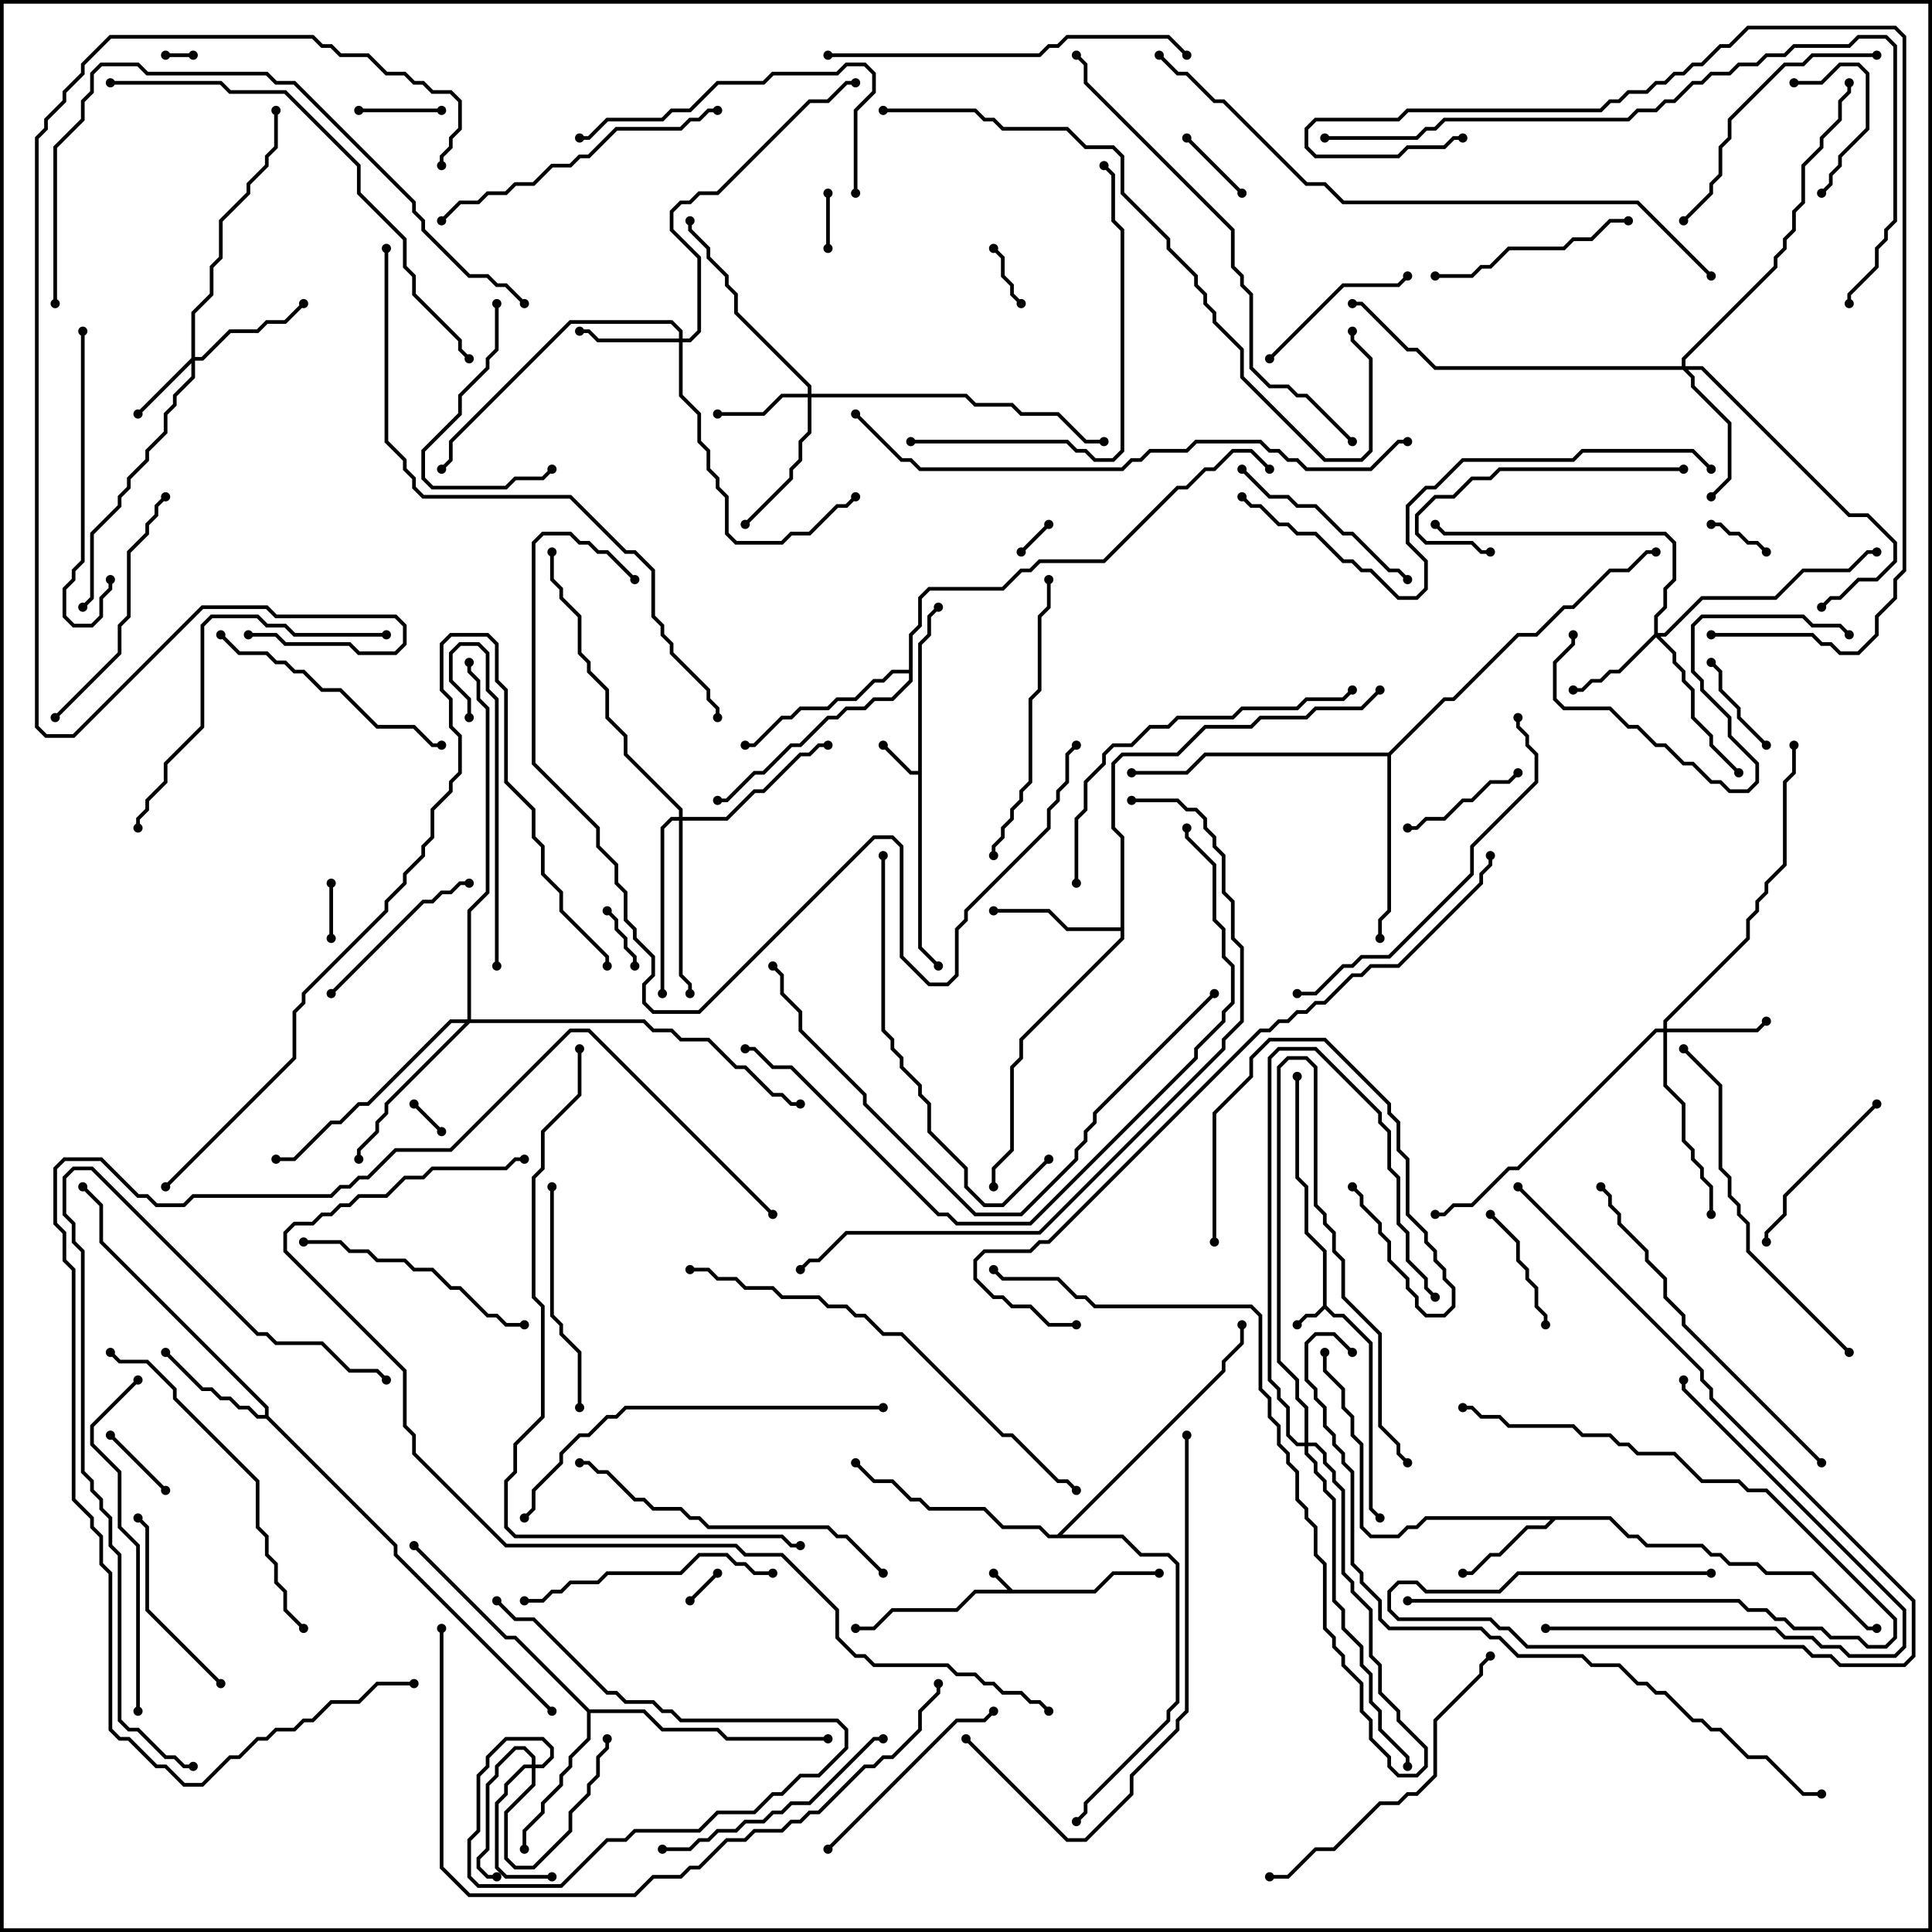 <svg version="1.1" width="105" height="105" xmlns="http://www.w3.org/2000/svg"><path d="M55.041,86.4L59.459,86.4L60.459,85.4L63,85.4L63,85.6L60.541,85.6L59.541,86.6L53.041,86.6L52.041,87.6L48.541,87.6L47.541,88.6L46.5,88.6L46.5,88.4L47.459,88.4L48.459,87.4L51.959,87.4L52.959,86.4L54.759,86.4L53.929,85.571L54.071,85.429z" stroke="none"/><path d="M71.9,70.959L71.9,68.041L70.9,67.041L70.9,64.541L70.4,64.041L70.4,58.5L70.6,58.5L70.6,63.959L71.1,64.459L71.1,66.959L72.1,67.959L72.1,70.959L72.541,71.4L73.041,71.4L74.6,72.959L74.6,81.959L75.071,82.429L74.929,82.571L74.4,82.041L74.4,73.041L72.959,71.6L72.459,71.6L72,71.141L71.541,71.6L71.041,71.6L70.571,72.071L70.429,71.929L70.959,71.4L71.459,71.4z" stroke="none"/><path d="M49.9,41.9L49.9,34.959L50.4,34.459L50.4,33.459L50.929,32.929L51.071,33.071L50.6,33.541L50.6,34.541L50.1,35.041L50.1,51.459L51.071,52.429L50.929,52.571L49.9,51.541L49.9,42.1L49.459,42.1L47.929,40.571L48.071,40.429L49.541,41.9z" stroke="none"/><path d="M87.541,82.4L88.541,83.4L89.041,83.4L89.541,83.9L92.541,83.9L93.041,84.4L93.541,84.4L94.041,84.9L95.541,84.9L96.041,85.4L98.541,85.4L101.541,88.4L102,88.4L102,88.6L101.459,88.6L98.459,85.6L95.959,85.6L95.459,85.1L93.959,85.1L93.459,84.6L92.959,84.6L92.459,84.1L89.459,84.1L88.959,83.6L88.459,83.6L87.459,82.6L84.541,82.6L84.041,83.1L83.041,83.1L81.541,84.6L81.041,84.6L80.041,85.6L79.5,85.6L79.5,85.4L79.959,85.4L80.959,84.4L81.459,84.4L82.959,82.9L83.959,82.9L84.259,82.6L77.541,82.6L77.041,83.1L76.541,83.1L76.041,83.6L74.459,83.6L73.9,83.041L73.9,78.541L73.4,78.041L73.4,77.041L72.9,76.541L72.9,75.541L71.9,74.541L71.9,73.5L72.1,73.5L72.1,74.459L73.1,75.459L73.1,76.459L73.6,76.959L73.6,77.959L74.1,78.459L74.1,82.959L74.541,83.4L75.959,83.4L76.459,82.9L76.959,82.9L77.459,82.4z" stroke="none"/><path d="M14.4,76.9L14.4,76.541L5.4,67.541L5.4,65.541L4.429,64.571L4.571,64.429L5.6,65.459L5.6,67.459L14.6,76.459L14.6,76.959L21.6,83.959L21.6,84.459L30.071,92.929L29.929,93.071L21.4,84.541L21.4,84.041L14.459,77.1L13.959,77.1L13.459,76.6L12.959,76.6L12.459,76.1L11.959,76.1L11.459,75.6L10.959,75.6L8.929,73.571L9.071,73.429L11.041,75.4L11.541,75.4L12.041,75.9L12.541,75.9L13.041,76.4L13.541,76.4L14.041,76.9z" stroke="none"/><path d="M60.9,50.4L60.9,45.541L60.4,45.041L60.4,41.459L60.959,40.9L63.959,40.9L65.459,39.4L67.959,39.4L68.459,38.9L70.959,38.9L71.459,38.4L73.959,38.4L74.929,37.429L75.071,37.571L74.041,38.6L71.541,38.6L71.041,39.1L68.541,39.1L68.041,39.6L65.541,39.6L64.041,41.1L61.041,41.1L60.6,41.541L60.6,44.959L61.1,45.459L61.1,51.041L55.6,56.541L55.6,57.541L55.1,58.041L55.1,62.541L54.1,63.541L54.1,64.5L53.9,64.5L53.9,63.459L54.9,62.459L54.9,57.959L55.4,57.459L55.4,56.459L60.9,50.959L60.9,50.6L57.959,50.6L56.959,49.6L54,49.6L54,49.4L57.041,49.4L58.041,50.4z" stroke="none"/><path d="M32.041,92.9L35.041,92.9L36.041,93.9L39.041,93.9L39.541,94.4L45,94.4L45,94.6L39.459,94.6L38.959,94.1L35.959,94.1L34.959,93.1L32.1,93.1L32.1,94.541L31.1,95.541L31.1,96.041L30.6,96.541L30.6,97.041L29.6,98.041L29.6,98.541L28.6,99.541L28.6,100.5L28.4,100.5L28.4,99.459L29.4,98.459L29.4,97.959L30.4,96.959L30.4,96.459L30.9,95.959L30.9,95.459L31.9,94.459L31.9,93.041L27.959,89.1L27.459,89.1L22.429,84.071L22.571,83.929L27.541,88.9L28.041,88.9z" stroke="none"/><path d="M49.4,36.4L49.4,34.459L49.9,33.959L49.9,32.459L50.459,31.9L54.459,31.9L55.459,30.9L55.959,30.9L56.459,30.4L59.959,30.4L63.959,26.4L64.459,26.4L65.459,25.4L65.959,25.4L66.959,24.4L68.041,24.4L69.071,25.429L68.929,25.571L67.959,24.6L67.041,24.6L66.041,25.6L65.541,25.6L64.541,26.6L64.041,26.6L60.041,30.6L56.541,30.6L56.041,31.1L55.541,31.1L54.541,32.1L50.541,32.1L50.1,32.541L50.1,34.041L49.6,34.541L49.6,37.041L48.541,38.1L47.541,38.1L47.041,38.6L46.041,38.6L45.541,39.1L45.041,39.1L43.541,40.6L43.041,40.6L41.541,42.1L41.041,42.1L39.541,43.6L39,43.6L39,43.4L39.459,43.4L40.959,41.9L41.459,41.9L42.959,40.4L43.459,40.4L44.959,38.9L45.459,38.9L45.959,38.4L46.959,38.4L47.459,37.9L48.459,37.9L49.4,36.959L49.4,36.6L48.541,36.6L48.041,37.1L47.541,37.1L46.541,38.1L45.541,38.1L45.041,38.6L43.541,38.6L43.041,39.1L42.541,39.1L41.041,40.6L40.5,40.6L40.5,40.4L40.959,40.4L42.459,38.9L42.959,38.9L43.459,38.4L44.959,38.4L45.459,37.9L46.459,37.9L47.459,36.9L47.959,36.9L48.459,36.4z" stroke="none"/><path d="M75.459,40.9L78.459,37.9L78.959,37.9L82.459,34.4L83.459,34.4L84.959,32.9L85.459,32.9L87.459,30.9L88.459,30.9L89.459,29.9L90,29.9L90,30.1L89.541,30.1L88.541,31.1L87.541,31.1L85.541,33.1L85.041,33.1L83.541,34.6L82.541,34.6L79.041,38.1L78.541,38.1L75.6,41.041L75.6,49.541L75.1,50.041L75.1,51L74.9,51L74.9,49.959L75.4,49.459L75.4,41.1L65.541,41.1L64.541,42.1L61.5,42.1L61.5,41.9L64.459,41.9L65.459,40.9z" stroke="none"/><path d="M57.459,83.4L66.4,74.459L66.4,73.959L67.4,72.959L67.4,72L67.6,72L67.6,73.041L66.6,74.041L66.6,74.541L57.741,83.4L61.041,83.4L62.041,84.4L63.541,84.4L64.1,84.959L64.1,92.541L63.6,93.041L63.6,93.541L59.1,98.041L59.1,98.541L58.571,99.071L58.429,98.929L58.9,98.459L58.9,97.959L63.4,93.459L63.4,92.959L63.9,92.459L63.9,85.041L63.459,84.6L61.959,84.6L60.959,83.6L56.959,83.6L56.459,83.1L54.459,83.1L53.459,82.1L50.459,82.1L49.959,81.6L49.459,81.6L48.459,80.6L47.459,80.6L46.429,79.571L46.571,79.429L47.541,80.4L48.541,80.4L49.541,81.4L50.041,81.4L50.541,81.9L53.541,81.9L54.541,82.9L56.541,82.9L57.041,83.4z" stroke="none"/><path d="M10.4,19.459L10.4,16.959L11.4,15.959L11.4,14.459L11.9,13.959L11.9,11.959L13.4,10.459L13.4,9.959L14.4,8.959L14.4,8.459L14.9,7.959L14.9,6L15.1,6L15.1,8.041L14.6,8.541L14.6,9.041L13.6,10.041L13.6,10.541L12.1,12.041L12.1,14.041L11.6,14.541L11.6,16.041L10.6,17.041L10.6,19.4L10.959,19.4L12.459,17.9L13.959,17.9L14.459,17.4L15.459,17.4L16.429,16.429L16.571,16.571L15.541,17.6L14.541,17.6L14.041,18.1L12.541,18.1L11.041,19.6L10.6,19.6L10.6,20.541L9.6,21.541L9.6,22.041L9.1,22.541L9.1,23.541L8.1,24.541L8.1,25.041L7.1,26.041L7.1,26.541L6.6,27.041L6.6,27.541L5.1,29.041L5.1,32.541L4.571,33.071L4.429,32.929L4.9,32.459L4.9,28.959L6.4,27.459L6.4,26.959L6.9,26.459L6.9,25.959L7.9,24.959L7.9,24.459L8.9,23.459L8.9,22.459L9.4,21.959L9.4,21.459L10.4,20.459L10.4,19.741L7.571,22.571L7.429,22.429z" stroke="none"/><path d="M28.9,95.9L28.9,95.541L28.459,95.1L28.041,95.1L27.1,96.041L27.1,96.541L26.6,97.041L26.6,100.541L26.1,101.041L26.1,101.459L26.541,101.9L27,101.9L27,102.1L26.459,102.1L25.9,101.541L25.9,100.959L26.4,100.459L26.4,96.959L26.9,96.459L26.9,95.959L27.959,94.9L28.541,94.9L29.1,95.459L29.1,95.9L29.459,95.9L29.9,95.459L29.9,95.041L29.459,94.6L27.541,94.6L26.6,95.541L26.6,96.041L26.1,96.541L26.1,99.541L25.6,100.041L25.6,101.959L26.041,102.4L30.459,102.4L32.959,99.9L33.959,99.9L34.459,99.4L37.959,99.4L38.959,98.4L40.959,98.4L41.959,97.4L42.459,97.4L43.459,96.4L44.459,96.4L45.9,94.959L45.9,94.041L45.459,93.6L36.959,93.6L36.459,93.1L35.959,93.1L35.459,92.6L33.959,92.6L33.459,92.1L32.959,92.1L28.959,88.1L27.959,88.1L26.929,87.071L27.071,86.929L28.041,87.9L29.041,87.9L33.041,91.9L33.541,91.9L34.041,92.4L35.541,92.4L36.041,92.9L36.541,92.9L37.041,93.4L45.541,93.4L46.1,93.959L46.1,95.041L44.541,96.6L43.541,96.6L42.541,97.6L42.041,97.6L41.041,98.6L39.041,98.6L38.041,99.6L34.541,99.6L34.041,100.1L33.041,100.1L30.541,102.6L25.959,102.6L25.4,102.041L25.4,99.959L25.9,99.459L25.9,96.459L26.4,95.959L26.4,95.459L27.459,94.4L29.541,94.4L30.1,94.959L30.1,95.541L29.541,96.1L29.1,96.1L29.1,97.041L27.6,98.541L27.6,100.959L28.041,101.4L28.959,101.4L30.9,99.459L30.9,98.459L31.9,97.459L31.9,96.959L32.4,96.459L32.4,95.459L32.9,94.959L32.9,94.5L33.1,94.5L33.1,95.041L32.6,95.541L32.6,96.541L32.1,97.041L32.1,97.541L31.1,98.541L31.1,99.541L29.041,101.6L27.959,101.6L27.4,101.041L27.4,98.459L28.9,96.959L28.9,96.1L28.541,96.1L27.6,97.041L27.6,97.541L27.1,98.041L27.1,101.459L27.541,101.9L30,101.9L30,102.1L27.459,102.1L26.9,101.541L26.9,97.959L27.4,97.459L27.4,96.959L28.459,95.9z" stroke="none"/><path d="M43.9,21.4L43.9,21.041L39.9,17.041L39.9,16.041L39.4,15.541L39.4,15.041L38.4,14.041L38.4,13.541L37.4,12.541L37.4,12L37.6,12L37.6,12.459L38.6,13.459L38.6,13.959L39.6,14.959L39.6,15.459L40.1,15.959L40.1,16.959L44.1,20.959L44.1,21.4L52.541,21.4L53.041,21.9L55.041,21.9L55.541,22.4L57.541,22.4L59.041,23.9L60,23.9L60,24.1L58.959,24.1L57.459,22.6L55.459,22.6L54.959,22.1L52.959,22.1L52.459,21.6L44.1,21.6L44.1,23.541L43.6,24.041L43.6,25.041L43.1,25.541L43.1,26.041L40.571,28.571L40.429,28.429L42.9,25.959L42.9,25.459L43.4,24.959L43.4,23.959L43.9,23.459L43.9,21.6L42.541,21.6L41.541,22.6L39,22.6L39,22.4L41.459,22.4L42.459,21.4z" stroke="none"/><path d="M89.9,34.459L89.9,33.459L90.4,32.959L90.4,31.959L90.9,31.459L90.9,29.541L90.459,29.1L78.459,29.1L77.929,28.571L78.071,28.429L78.541,28.9L90.541,28.9L91.1,29.459L91.1,31.541L90.6,32.041L90.6,33.041L90.1,33.541L90.1,34.4L90.459,34.4L92.459,32.4L96.459,32.4L97.959,30.9L100.459,30.9L101.459,29.9L102,29.9L102,30.1L101.541,30.1L100.541,31.1L98.041,31.1L96.541,32.6L92.541,32.6L90.541,34.6L90.241,34.6L91.1,35.459L91.1,35.959L91.6,36.459L91.6,36.959L92.1,37.459L92.1,38.959L93.1,39.959L93.1,40.459L94.571,41.929L94.429,42.071L92.9,40.541L92.9,40.041L91.9,39.041L91.9,37.541L91.4,37.041L91.4,36.541L90.9,36.041L90.9,35.541L90,34.641L88.041,36.6L87.541,36.6L87.041,37.1L86.541,37.1L86.041,37.6L85.5,37.6L85.5,37.4L85.959,37.4L86.459,36.9L86.959,36.9L87.459,36.4L87.959,36.4z" stroke="none"/><path d="M90.4,55.9L90.4,55.459L94.9,50.959L94.9,49.959L95.4,49.459L95.4,48.959L95.9,48.459L95.9,47.959L96.9,46.959L96.9,42.459L97.4,41.959L97.4,40.5L97.6,40.5L97.6,42.041L97.1,42.541L97.1,47.041L96.1,48.041L96.1,48.541L95.6,49.041L95.6,49.541L95.1,50.041L95.1,51.041L90.6,55.541L90.6,55.9L95.459,55.9L95.929,55.429L96.071,55.571L95.541,56.1L90.6,56.1L90.6,58.959L91.6,59.959L91.6,61.959L92.1,62.459L92.1,62.959L92.6,63.459L92.6,63.959L93.1,64.459L93.1,66L92.9,66L92.9,64.541L92.4,64.041L92.4,63.541L91.9,63.041L91.9,62.541L91.4,62.041L91.4,60.041L90.4,59.041L90.4,56.1L90.041,56.1L82.541,63.6L82.041,63.6L80.041,65.6L79.041,65.6L78.541,66.1L78,66.1L78,65.9L78.459,65.9L78.959,65.4L79.959,65.4L81.959,63.4L82.459,63.4L89.959,55.9z" stroke="none"/><path d="M36.9,18.4L36.9,18.041L36.459,17.6L31.041,17.6L24.6,24.041L24.6,25.041L24.071,25.571L23.929,25.429L24.4,24.959L24.4,23.959L30.959,17.4L36.541,17.4L37.1,17.959L37.1,18.4L37.459,18.4L37.9,17.959L37.9,14.041L36.4,12.541L36.4,11.459L36.959,10.9L37.459,10.9L37.959,10.4L38.959,10.4L43.959,5.4L44.959,5.4L45.959,4.4L46.5,4.4L46.5,4.6L46.041,4.6L45.041,5.6L44.041,5.6L39.041,10.6L38.041,10.6L37.541,11.1L37.041,11.1L36.6,11.541L36.6,12.459L38.1,13.959L38.1,18.041L37.541,18.6L37.1,18.6L37.1,21.459L38.1,22.459L38.1,23.959L38.6,24.459L38.6,25.459L39.1,25.959L39.1,26.459L39.6,26.959L39.6,28.959L40.041,29.4L42.459,29.4L42.959,28.9L43.959,28.9L45.459,27.4L45.959,27.4L46.429,26.929L46.571,27.071L46.041,27.6L45.541,27.6L44.041,29.1L43.041,29.1L42.541,29.6L39.959,29.6L39.4,29.041L39.4,27.041L38.9,26.541L38.9,26.041L38.4,25.541L38.4,24.541L37.9,24.041L37.9,22.541L36.9,21.541L36.9,18.6L32.459,18.6L31.959,18.1L31.5,18.1L31.5,17.9L32.041,17.9L32.541,18.4z" stroke="none"/><path d="M70.9,78.4L70.9,76.541L70.4,76.041L70.4,75.041L69.4,74.041L69.4,57.959L69.959,57.4L71.041,57.4L71.6,57.959L71.6,65.459L72.1,65.959L72.1,66.459L72.6,66.959L72.6,67.959L73.1,68.459L73.1,70.459L75.1,72.459L75.1,77.459L76.1,78.459L76.1,78.959L76.571,79.429L76.429,79.571L75.9,79.041L75.9,78.541L74.9,77.541L74.9,72.541L72.9,70.541L72.9,68.541L72.4,68.041L72.4,67.041L71.9,66.541L71.9,66.041L71.4,65.541L71.4,58.041L70.959,57.6L70.041,57.6L69.6,58.041L69.6,73.959L70.6,74.959L70.6,75.959L71.1,76.459L71.1,78.4L71.541,78.4L72.1,78.959L72.1,79.459L72.6,79.959L72.6,80.459L73.1,80.959L73.1,85.459L73.6,85.959L73.6,86.459L74.6,87.459L74.6,89.959L75.1,90.459L75.1,91.959L76.1,92.959L76.1,93.459L77.6,94.959L77.6,96.041L77.041,96.6L75.959,96.6L75.4,96.041L75.4,95.541L74.4,94.541L74.4,93.541L73.9,93.041L73.9,91.541L72.9,90.541L72.9,90.041L72.4,89.541L72.4,89.041L71.9,88.541L71.9,85.041L71.4,84.541L71.4,83.041L70.9,82.541L70.9,82.041L70.4,81.541L70.4,80.041L69.9,79.541L69.9,79.041L69.4,78.541L69.4,77.541L68.9,77.041L68.9,76.041L68.4,75.541L68.4,71.541L67.959,71.1L59.459,71.1L58.959,70.6L58.459,70.6L57.459,69.6L54.459,69.6L53.929,69.071L54.071,68.929L54.541,69.4L57.541,69.4L58.541,70.4L59.041,70.4L59.541,70.9L68.041,70.9L68.6,71.459L68.6,75.459L69.1,75.959L69.1,76.959L69.6,77.459L69.6,78.459L70.1,78.959L70.1,79.459L70.6,79.959L70.6,81.459L71.1,81.959L71.1,82.459L71.6,82.959L71.6,84.459L72.1,84.959L72.1,88.459L72.6,88.959L72.6,89.459L73.1,89.959L73.1,90.459L74.1,91.459L74.1,92.959L74.6,93.459L74.6,94.459L75.6,95.459L75.6,95.959L76.041,96.4L76.959,96.4L77.4,95.959L77.4,95.041L75.9,93.541L75.9,93.041L74.9,92.041L74.9,90.541L74.4,90.041L74.4,87.541L73.4,86.541L73.4,86.041L72.9,85.541L72.9,81.041L72.4,80.541L72.4,80.041L71.9,79.541L71.9,79.041L71.459,78.6L71.1,78.6L71.1,78.959L71.6,79.459L71.6,79.959L72.1,80.459L72.1,80.959L72.6,81.459L72.6,86.959L73.1,87.459L73.1,88.459L74.1,89.459L74.1,90.459L74.6,90.959L74.6,92.459L75.1,92.959L75.1,93.959L76.6,95.459L76.6,96L76.4,96L76.4,95.541L74.9,94.041L74.9,93.041L74.4,92.541L74.4,91.041L73.9,90.541L73.9,89.541L72.9,88.541L72.9,87.541L72.4,87.041L72.4,81.541L71.9,81.041L71.9,80.541L71.4,80.041L71.4,79.541L70.9,79.041L70.9,78.6L70.459,78.6L69.9,78.041L69.9,76.541L69.4,76.041L69.4,75.541L68.9,75.041L68.9,57.459L69.459,56.9L71.541,56.9L75.1,60.459L75.1,60.959L75.6,61.459L75.6,63.459L76.1,63.959L76.1,66.459L76.6,66.959L76.6,68.459L77.6,69.459L77.6,69.959L78.071,70.429L77.929,70.571L77.4,70.041L77.4,69.541L76.4,68.541L76.4,67.041L75.9,66.541L75.9,64.041L75.4,63.541L75.4,61.541L74.9,61.041L74.9,60.541L71.459,57.1L69.541,57.1L69.1,57.541L69.1,74.959L69.6,75.459L69.6,75.959L70.1,76.459L70.1,77.959L70.541,78.4z" stroke="none"/><path d="M91.4,19.9L91.4,19.459L96.4,14.459L96.4,13.959L96.9,13.459L96.9,12.959L97.4,12.459L97.4,11.459L97.9,10.959L97.9,8.959L98.9,7.959L98.9,7.459L99.9,6.459L99.9,5.459L100.4,4.959L100.4,4.5L100.6,4.5L100.6,5.041L100.1,5.541L100.1,6.541L99.1,7.541L99.1,8.041L98.1,9.041L98.1,11.041L97.6,11.541L97.6,12.541L97.1,13.041L97.1,13.541L96.6,14.041L96.6,14.541L91.6,19.541L91.6,19.9L92.541,19.9L100.541,27.9L101.541,27.9L103.1,29.459L103.1,30.541L102.041,31.6L101.041,31.6L100.041,32.6L99.541,32.6L99.071,33.071L98.929,32.929L99.459,32.4L99.959,32.4L100.959,31.4L101.959,31.4L102.9,30.459L102.9,29.541L101.459,28.1L100.459,28.1L92.459,20.1L91.741,20.1L92.1,20.459L92.1,20.959L94.1,22.959L94.1,26.041L93.071,27.071L92.929,26.929L93.9,25.959L93.9,23.041L91.9,21.041L91.9,20.541L91.459,20.1L77.959,20.1L76.959,19.1L76.459,19.1L73.959,16.6L73.5,16.6L73.5,16.4L74.041,16.4L76.541,18.9L77.041,18.9L78.041,19.9z" stroke="none"/><path d="M36.9,44.4L36.9,44.041L33.9,41.041L33.9,40.041L32.9,39.041L32.9,37.541L31.9,36.541L31.9,36.041L31.4,35.541L31.4,33.541L30.4,32.541L30.4,32.041L29.9,31.541L29.9,30L30.1,30L30.1,31.459L30.6,31.959L30.6,32.459L31.6,33.459L31.6,35.459L32.1,35.959L32.1,36.459L33.1,37.459L33.1,38.959L34.1,39.959L34.1,40.959L37.1,43.959L37.1,44.4L39.459,44.4L40.959,42.9L41.459,42.9L43.459,40.9L43.959,40.9L44.459,40.4L45,40.4L45,40.6L44.541,40.6L44.041,41.1L43.541,41.1L41.541,43.1L41.041,43.1L39.541,44.6L37.1,44.6L37.1,52.959L37.6,53.459L37.6,54L37.4,54L37.4,53.541L36.9,53.041L36.9,44.6L36.541,44.6L36.1,45.041L36.1,54L35.9,54L35.9,44.959L36.459,44.4z" stroke="none"/><path d="M25.4,55.4L25.4,49.459L26.4,48.459L26.4,38.541L25.9,38.041L25.9,37.041L25.4,36.541L25.4,36L25.6,36L25.6,36.459L26.1,36.959L26.1,37.959L26.6,38.459L26.6,48.541L25.6,49.541L25.6,55.4L35.041,55.4L35.541,55.9L36.541,55.9L37.041,56.4L38.541,56.4L40.041,57.9L40.541,57.9L42.041,59.4L42.541,59.4L43.041,59.9L43.5,59.9L43.5,60.1L42.959,60.1L42.459,59.6L41.959,59.6L40.459,58.1L39.959,58.1L38.459,56.6L36.959,56.6L36.459,56.1L35.459,56.1L34.959,55.6L25.541,55.6L21.1,60.041L21.1,60.541L20.6,61.041L20.6,61.541L19.6,62.541L19.6,63L19.4,63L19.4,62.459L20.4,61.459L20.4,60.959L20.9,60.459L20.9,59.959L25.259,55.6L24.541,55.6L20.041,60.1L19.541,60.1L18.541,61.1L18.041,61.1L16.041,63.1L15,63.1L15,62.9L15.959,62.9L17.959,60.9L18.459,60.9L19.459,59.9L19.959,59.9L24.459,55.4z" stroke="none"/><path d="M10.5,2.9L10.5,3.1L9,3.1L9,2.9z" stroke="none"/><path d="M22.429,60.071L22.571,59.929L24.071,61.429L23.929,61.571z" stroke="none"/><path d="M56.929,28.429L57.071,28.571L55.571,30.071L55.429,29.929z" stroke="none"/><path d="M38.929,85.429L39.071,85.571L37.571,87.071L37.429,86.929z" stroke="none"/><path d="M44.9,10.5L45.1,10.5L45.1,13.5L44.9,13.5z" stroke="none"/><path d="M18.1,51L17.9,51L17.9,48L18.1,48z" stroke="none"/><path d="M34.6,52.5L34.4,52.5L34.4,52.041L33.9,51.541L33.9,51.041L33.4,50.541L33.4,50.041L32.929,49.571L33.071,49.429L33.6,49.959L33.6,50.459L34.1,50.959L34.1,51.459L34.6,51.959z" stroke="none"/><path d="M96.071,29.929L95.929,30.071L95.459,29.6L94.959,29.6L94.459,29.1L93.959,29.1L93.459,28.6L93,28.6L93,28.4L93.541,28.4L94.041,28.9L94.541,28.9L95.041,29.4L95.541,29.4z" stroke="none"/><path d="M53.929,13.571L54.071,13.429L54.6,13.959L54.6,14.959L55.1,15.459L55.1,15.959L55.571,16.429L55.429,16.571L54.9,16.041L54.9,15.541L54.4,15.041L54.4,14.041z" stroke="none"/><path d="M67.571,10.429L67.429,10.571L64.429,7.571L64.571,7.429z" stroke="none"/><path d="M9.071,80.929L8.929,81.071L5.929,78.071L6.071,77.929z" stroke="none"/><path d="M19.5,6.1L19.5,5.9L24,5.9L24,6.1z" stroke="none"/><path d="M96.071,40.429L95.929,40.571L94.4,39.041L94.4,38.541L93.4,37.541L93.4,36.541L92.929,36.071L93.071,35.929L93.6,36.459L93.6,37.459L94.6,38.459L94.6,38.959z" stroke="none"/><path d="M97.5,4.6L97.5,4.4L98.959,4.4L99.959,3.4L101.041,3.4L101.6,3.959L101.6,7.041L100.1,8.541L100.1,9.041L99.6,9.541L99.6,10.041L99.071,10.571L98.929,10.429L99.4,9.959L99.4,9.459L99.9,8.959L99.9,8.459L101.4,6.959L101.4,4.041L100.959,3.6L100.041,3.6L99.041,4.6z" stroke="none"/><path d="M80.929,66.071L81.071,65.929L82.6,67.459L82.6,68.459L83.1,68.959L83.1,69.459L83.6,69.959L83.6,70.959L84.1,71.459L84.1,72L83.9,72L83.9,71.541L83.4,71.041L83.4,70.041L82.9,69.541L82.9,69.041L82.4,68.541L82.4,67.541z" stroke="none"/><path d="M82.429,41.929L82.571,42.071L82.041,42.6L81.041,42.6L80.041,43.6L79.541,43.6L78.541,44.6L77.541,44.6L77.041,45.1L76.5,45.1L76.5,44.9L76.959,44.9L77.459,44.4L78.459,44.4L79.459,43.4L79.959,43.4L80.959,42.4L81.959,42.4z" stroke="none"/><path d="M66.1,67.5L65.9,67.5L65.9,60.459L67.9,58.459L67.9,57.459L68.959,56.4L72.041,56.4L75.6,59.959L75.6,60.459L76.1,60.959L76.1,62.459L76.6,62.959L76.6,65.959L77.6,66.959L77.6,67.459L78.1,67.959L78.1,68.459L78.6,68.959L78.6,69.459L79.1,69.959L79.1,71.041L78.541,71.6L77.459,71.6L76.9,71.041L76.9,70.541L76.4,70.041L76.4,69.541L75.4,68.541L75.4,67.541L74.9,67.041L74.9,66.541L73.9,65.541L73.9,65.041L73.429,64.571L73.571,64.429L74.1,64.959L74.1,65.459L75.1,66.459L75.1,66.959L75.6,67.459L75.6,68.459L76.6,69.459L76.6,69.959L77.1,70.459L77.1,70.959L77.541,71.4L78.459,71.4L78.9,70.959L78.9,70.041L78.4,69.541L78.4,69.041L77.9,68.541L77.9,68.041L77.4,67.541L77.4,67.041L76.4,66.041L76.4,63.041L75.9,62.541L75.9,61.041L75.4,60.541L75.4,60.041L71.959,56.6L69.041,56.6L68.1,57.541L68.1,58.541L66.1,60.541z" stroke="none"/><path d="M69.071,19.571L68.929,19.429L72.959,15.4L75.959,15.4L76.429,14.929L76.571,15.071L76.041,15.6L73.041,15.6z" stroke="none"/><path d="M26.9,16.5L27.1,16.5L27.1,19.041L26.6,19.541L26.6,20.041L25.1,21.541L25.1,22.541L23.1,24.541L23.1,25.959L23.541,26.4L27.459,26.4L27.959,25.9L29.459,25.9L29.929,25.429L30.071,25.571L29.541,26.1L28.041,26.1L27.541,26.6L23.459,26.6L22.9,26.041L22.9,24.459L24.9,22.459L24.9,21.459L26.4,19.959L26.4,19.459L26.9,18.959z" stroke="none"/><path d="M18.071,54.071L17.929,53.929L22.959,48.9L23.459,48.9L23.959,48.4L24.459,48.4L24.959,47.9L25.5,47.9L25.5,48.1L25.041,48.1L24.541,48.6L24.041,48.6L23.541,49.1L23.041,49.1z" stroke="none"/><path d="M101.929,59.929L102.071,60.071L97.1,65.041L97.1,66.041L96.1,67.041L96.1,67.5L95.9,67.5L95.9,66.959L96.9,65.959L96.9,64.959z" stroke="none"/><path d="M12.071,91.429L11.929,91.571L7.9,87.541L7.9,83.041L7.429,82.571L7.571,82.429L8.1,82.959L8.1,87.459z" stroke="none"/><path d="M76.571,31.429L76.429,31.571L75.959,31.1L75.459,31.1L73.459,29.1L72.959,29.1L71.459,27.6L70.459,27.6L69.959,27.1L68.959,27.1L67.429,25.571L67.571,25.429L69.041,26.9L70.041,26.9L70.541,27.4L71.541,27.4L73.041,28.9L73.541,28.9L75.541,30.9L76.041,30.9z" stroke="none"/><path d="M78,15.1L78,14.9L79.959,14.9L80.459,14.4L80.959,14.4L81.959,13.4L84.959,13.4L85.459,12.9L86.459,12.9L87.459,11.9L88.5,11.9L88.5,12.1L87.541,12.1L86.541,13.1L85.541,13.1L85.041,13.6L82.041,13.6L81.041,14.6L80.541,14.6L80.041,15.1z" stroke="none"/><path d="M76.5,87.1L76.5,86.9L94.541,86.9L95.041,87.4L96.041,87.4L96.541,87.9L97.041,87.9L97.541,88.4L99.041,88.4L99.541,88.9L101.041,88.9L101.541,89.4L102.459,89.4L102.9,88.959L102.9,88.041L95.959,81.1L94.959,81.1L94.459,80.6L92.459,80.6L90.959,79.1L88.959,79.1L88.459,78.6L87.959,78.6L87.459,78.1L85.959,78.1L85.459,77.6L81.959,77.6L81.459,77.1L80.459,77.1L79.959,76.6L79.5,76.6L79.5,76.4L80.041,76.4L80.541,76.9L81.541,76.9L82.041,77.4L85.541,77.4L86.041,77.9L87.541,77.9L88.041,78.4L88.541,78.4L89.041,78.9L91.041,78.9L92.541,80.4L94.541,80.4L95.041,80.9L96.041,80.9L103.1,87.959L103.1,89.041L102.541,89.6L101.459,89.6L100.959,89.1L99.459,89.1L98.959,88.6L97.459,88.6L96.959,88.1L96.459,88.1L95.959,87.6L94.959,87.6L94.459,87.1z" stroke="none"/><path d="M91.5,25.4L91.5,25.6L81.541,25.6L81.041,26.1L80.041,26.1L79.041,27.1L78.041,27.1L77.1,28.041L77.1,28.959L77.541,29.4L80.041,29.4L80.541,29.9L81,29.9L81,30.1L80.459,30.1L79.959,29.6L77.459,29.6L76.9,29.041L76.9,27.959L77.959,26.9L78.959,26.9L79.959,25.9L80.959,25.9L81.459,25.4z" stroke="none"/><path d="M53.929,92.929L54.071,93.071L53.541,93.6L52.041,93.6L45.071,100.571L44.929,100.429L51.959,93.4L53.459,93.4z" stroke="none"/><path d="M31.6,76.5L31.4,76.5L31.4,73.541L30.4,72.541L30.4,72.041L29.9,71.541L29.9,64.5L30.1,64.5L30.1,71.459L30.6,71.959L30.6,72.459L31.6,73.459z" stroke="none"/><path d="M16.5,67.6L16.5,67.4L18.541,67.4L19.041,67.9L20.041,67.9L20.541,68.4L22.041,68.4L22.541,68.9L23.541,68.9L24.541,69.9L25.041,69.9L26.541,71.4L27.041,71.4L27.541,71.9L28.5,71.9L28.5,72.1L27.459,72.1L26.959,71.6L26.459,71.6L24.959,70.1L24.459,70.1L23.459,69.1L22.459,69.1L21.959,68.6L20.459,68.6L19.959,68.1L18.959,68.1L18.459,67.6z" stroke="none"/><path d="M3.071,39.071L2.929,38.929L6.4,35.459L6.4,33.959L6.9,33.459L6.9,29.959L7.9,28.959L7.9,28.459L8.4,27.959L8.4,27.459L8.929,26.929L9.071,27.071L8.6,27.541L8.6,28.041L8.1,28.541L8.1,29.041L7.1,30.041L7.1,33.541L6.6,34.041L6.6,35.541z" stroke="none"/><path d="M11.929,34.571L12.071,34.429L13.041,35.4L14.541,35.4L15.041,35.9L15.541,35.9L16.041,36.4L16.541,36.4L17.541,37.4L18.541,37.4L20.541,39.4L22.541,39.4L23.541,40.4L24,40.4L24,40.6L23.459,40.6L22.459,39.6L20.459,39.6L18.459,37.6L17.459,37.6L16.459,36.6L15.959,36.6L15.459,36.1L14.959,36.1L14.459,35.6L12.959,35.6z" stroke="none"/><path d="M36,100.6L36,100.4L37.459,100.4L37.959,99.9L38.459,99.9L38.959,99.4L39.959,99.4L40.459,98.9L41.459,98.9L41.959,98.4L42.459,98.4L42.959,97.9L43.959,97.9L47.459,94.4L48,94.4L48,94.6L47.541,94.6L44.041,98.1L43.041,98.1L42.541,98.6L42.041,98.6L41.541,99.1L40.541,99.1L40.041,99.6L39.041,99.6L38.541,100.1L38.041,100.1L37.541,100.6z" stroke="none"/><path d="M28.5,87.1L28.5,86.9L29.459,86.9L29.959,86.4L30.459,86.4L30.959,85.9L32.459,85.9L32.959,85.4L36.959,85.4L37.959,84.4L39.541,84.4L40.041,84.9L40.541,84.9L41.041,85.4L42,85.4L42,85.6L40.959,85.6L40.459,85.1L39.959,85.1L39.459,84.6L38.041,84.6L37.041,85.6L33.041,85.6L32.541,86.1L31.041,86.1L30.541,86.6L30.041,86.6L29.541,87.1z" stroke="none"/><path d="M25.6,39L25.4,39L25.4,38.041L24.4,37.041L24.4,35.459L24.959,34.9L26.041,34.9L26.6,35.459L26.6,37.459L27.1,37.959L27.1,52.5L26.9,52.5L26.9,38.041L26.4,37.541L26.4,35.541L25.959,35.1L25.041,35.1L24.6,35.541L24.6,36.959L25.6,37.959z" stroke="none"/><path d="M4.4,18L4.6,18L4.6,30.541L4.1,31.041L4.1,31.541L3.6,32.041L3.6,33.459L4.041,33.9L4.959,33.9L5.4,33.459L5.4,32.459L5.9,31.959L5.9,31.5L6.1,31.5L6.1,32.041L5.6,32.541L5.6,33.541L5.041,34.1L3.959,34.1L3.4,33.541L3.4,31.959L3.9,31.459L3.9,30.959L4.4,30.459z" stroke="none"/><path d="M102,2.9L102,3.1L98.541,3.1L98.041,3.6L97.041,3.6L94.1,6.541L94.1,7.541L93.6,8.041L93.6,9.541L93.1,10.041L93.1,10.541L91.571,12.071L91.429,11.929L92.9,10.459L92.9,9.959L93.4,9.459L93.4,7.959L93.9,7.459L93.9,6.459L96.959,3.4L97.959,3.4L98.459,2.9z" stroke="none"/><path d="M85.4,34.5L85.6,34.5L85.6,35.041L84.6,36.041L84.6,37.959L85.041,38.4L87.541,38.4L88.541,39.4L89.041,39.4L90.041,40.4L90.541,40.4L91.541,41.4L92.041,41.4L93.041,42.4L93.541,42.4L94.041,42.9L94.959,42.9L95.4,42.459L95.4,41.541L93.9,40.041L93.9,39.041L92.4,37.541L92.4,37.041L91.9,36.541L91.9,33.959L92.459,33.4L98.041,33.4L98.541,33.9L100.041,33.9L100.571,34.429L100.429,34.571L99.959,34.1L98.459,34.1L97.959,33.6L92.541,33.6L92.1,34.041L92.1,36.459L92.6,36.959L92.6,37.459L94.1,38.959L94.1,39.959L95.6,41.459L95.6,42.541L95.041,43.1L93.959,43.1L93.459,42.6L92.959,42.6L91.959,41.6L91.459,41.6L90.459,40.6L89.959,40.6L88.959,39.6L88.459,39.6L87.459,38.6L84.959,38.6L84.4,38.041L84.4,35.959L85.4,34.959z" stroke="none"/><path d="M46.6,10.5L46.4,10.5L46.4,5.959L47.4,4.959L47.4,4.041L46.959,3.6L46.041,3.6L45.541,4.1L42.041,4.1L41.541,4.6L39.041,4.6L37.541,6.1L36.541,6.1L36.041,6.6L33.041,6.6L32.041,7.6L31.5,7.6L31.5,7.4L31.959,7.4L32.959,6.4L35.959,6.4L36.459,5.9L37.459,5.9L38.959,4.4L41.459,4.4L41.959,3.9L45.459,3.9L45.959,3.4L47.041,3.4L47.6,3.959L47.6,5.041L46.6,6.041z" stroke="none"/><path d="M54.1,46.5L53.9,46.5L53.9,45.959L54.4,45.459L54.4,44.959L54.9,44.459L54.9,43.959L55.4,43.459L55.4,42.959L55.9,42.459L55.9,37.959L56.4,37.459L56.4,33.459L56.9,32.959L56.9,31.5L57.1,31.5L57.1,33.041L56.6,33.541L56.6,37.541L56.1,38.041L56.1,42.541L55.6,43.041L55.6,43.541L55.1,44.041L55.1,44.541L54.6,45.041L54.6,45.541L54.1,46.041z" stroke="none"/><path d="M84,88.6L84,88.4L96.541,88.4L97.041,88.9L98.541,88.9L99.041,89.4L100.041,89.4L100.541,89.9L102.959,89.9L103.4,89.459L103.4,87.541L91.4,75.541L91.4,75L91.6,75L91.6,75.459L103.6,87.459L103.6,89.541L103.041,90.1L100.459,90.1L99.959,89.6L98.959,89.6L98.459,89.1L96.959,89.1L96.459,88.6z" stroke="none"/><path d="M39,5.9L39,6.1L38.541,6.1L38.041,6.6L37.541,6.6L37.041,7.1L33.541,7.1L32.041,8.6L31.541,8.6L31.041,9.1L30.041,9.1L29.041,10.1L28.041,10.1L27.541,10.6L26.541,10.6L26.041,11.1L25.041,11.1L24.071,12.071L23.929,11.929L24.959,10.9L25.959,10.9L26.459,10.4L27.459,10.4L27.959,9.9L28.959,9.9L29.959,8.9L30.959,8.9L31.459,8.4L31.959,8.4L33.459,6.9L36.959,6.9L37.459,6.4L37.959,6.4L38.459,5.9z" stroke="none"/><path d="M69,102.1L69,101.9L69.959,101.9L71.459,100.4L72.459,100.4L74.959,97.9L75.959,97.9L76.459,97.4L76.959,97.4L77.9,96.459L77.9,93.459L80.4,90.959L80.4,90.459L80.929,89.929L81.071,90.071L80.6,90.541L80.6,91.041L78.1,93.541L78.1,96.541L77.041,97.6L76.541,97.6L76.041,98.1L75.041,98.1L72.541,100.6L71.541,100.6L70.041,102.1z" stroke="none"/><path d="M21,34.4L21,34.6L15.959,34.6L15.459,34.1L14.459,34.1L13.959,33.6L11.541,33.6L11.1,34.041L11.1,39.541L9.1,41.541L9.1,42.541L8.1,43.541L8.1,44.041L7.6,44.541L7.6,45L7.4,45L7.4,44.459L7.9,43.959L7.9,43.459L8.9,42.459L8.9,41.459L10.9,39.459L10.9,33.959L11.459,33.4L14.041,33.4L14.541,33.9L15.541,33.9L16.041,34.4z" stroke="none"/><path d="M48.071,85.429L47.929,85.571L45.959,83.6L45.459,83.6L44.959,83.1L38.459,83.1L37.959,82.6L37.459,82.6L36.959,82.1L35.459,82.1L34.959,81.6L34.459,81.6L32.959,80.1L32.459,80.1L31.959,79.6L31.5,79.6L31.5,79.4L32.041,79.4L32.541,79.9L33.041,79.9L34.541,81.4L35.041,81.4L35.541,81.9L37.041,81.9L37.541,82.4L38.041,82.4L38.541,82.9L45.041,82.9L45.541,83.4L46.041,83.4z" stroke="none"/><path d="M7.6,93L7.4,93L7.4,84.041L6.4,83.041L6.4,80.041L4.9,78.541L4.9,77.459L7.429,74.929L7.571,75.071L5.1,77.541L5.1,78.459L6.6,79.959L6.6,82.959L7.6,83.959z" stroke="none"/><path d="M49.5,24.1L49.5,23.9L58.041,23.9L58.541,24.4L59.041,24.4L59.541,24.9L60.459,24.9L60.9,24.459L60.9,12.541L60.4,12.041L60.4,9.541L59.929,9.071L60.071,8.929L60.6,9.459L60.6,11.959L61.1,12.459L61.1,24.541L60.541,25.1L59.459,25.1L58.959,24.6L58.459,24.6L57.959,24.1z" stroke="none"/><path d="M16.571,88.429L16.429,88.571L15.4,87.541L15.4,86.541L14.9,86.041L14.9,85.041L14.4,84.541L14.4,83.541L13.9,83.041L13.9,80.541L9.4,76.041L9.4,75.541L7.959,74.1L6.459,74.1L5.929,73.571L6.071,73.429L6.541,73.9L8.041,73.9L9.6,75.459L9.6,75.959L14.1,80.459L14.1,82.959L14.6,83.459L14.6,84.459L15.1,84.959L15.1,85.959L15.6,86.459L15.6,87.459z" stroke="none"/><path d="M58.6,48L58.4,48L58.4,44.459L58.9,43.959L58.9,42.459L59.9,41.459L59.9,40.959L60.459,40.4L61.459,40.4L62.459,39.4L63.459,39.4L63.959,38.9L66.959,38.9L67.459,38.4L70.459,38.4L70.959,37.9L72.959,37.9L73.429,37.429L73.571,37.571L73.041,38.1L71.041,38.1L70.541,38.6L67.541,38.6L67.041,39.1L64.041,39.1L63.541,39.6L62.541,39.6L61.541,40.6L60.541,40.6L60.1,41.041L60.1,41.541L59.1,42.541L59.1,44.041L58.6,44.541z" stroke="none"/><path d="M91.429,57.071L91.571,56.929L93.6,58.959L93.6,63.459L94.1,63.959L94.1,64.959L94.6,65.459L94.6,65.959L95.1,66.459L95.1,67.959L100.571,73.429L100.429,73.571L94.9,68.041L94.9,66.541L94.4,66.041L94.4,65.541L93.9,65.041L93.9,64.041L93.4,63.541L93.4,59.041z" stroke="none"/><path d="M47.9,46.5L48.1,46.5L48.1,55.959L48.6,56.459L48.6,56.959L49.1,57.459L49.1,57.959L50.1,58.959L50.1,59.459L50.6,59.959L50.6,61.459L52.6,63.459L52.6,64.459L53.541,65.4L54.459,65.4L56.929,62.929L57.071,63.071L54.541,65.6L53.459,65.6L52.4,64.541L52.4,63.541L50.4,61.541L50.4,60.041L49.9,59.541L49.9,59.041L48.9,58.041L48.9,57.541L48.4,57.041L48.4,56.541L47.9,56.041z" stroke="none"/><path d="M99.071,79.429L98.929,79.571L91.4,72.041L91.4,71.541L90.4,70.541L90.4,69.541L89.4,68.541L89.4,68.041L87.9,66.541L87.9,66.041L87.4,65.541L87.4,65.041L86.929,64.571L87.071,64.429L87.6,64.959L87.6,65.459L88.1,65.959L88.1,66.459L89.6,67.959L89.6,68.459L90.6,69.459L90.6,70.459L91.6,71.459L91.6,71.959z" stroke="none"/><path d="M70.5,54.1L70.5,53.9L71.459,53.9L72.959,52.4L73.459,52.4L73.959,51.9L75.459,51.9L79.9,47.459L79.9,45.959L83.4,42.459L83.4,41.041L82.9,40.541L82.9,40.041L82.4,39.541L82.4,39L82.6,39L82.6,39.459L83.1,39.959L83.1,40.459L83.6,40.959L83.6,42.541L80.1,46.041L80.1,47.541L75.541,52.1L74.041,52.1L73.541,52.6L73.041,52.6L71.541,54.1z" stroke="none"/><path d="M45,3.1L45,2.9L56.459,2.9L56.959,2.4L57.459,2.4L57.959,1.9L63.541,1.9L64.571,2.929L64.429,3.071L63.459,2.1L58.041,2.1L57.541,2.6L57.041,2.6L56.541,3.1z" stroke="none"/><path d="M48,76.4L48,76.6L34.041,76.6L33.541,77.1L33.041,77.1L32.041,78.1L31.541,78.1L30.6,79.041L30.6,79.541L29.1,81.041L29.1,82.041L28.571,82.571L28.429,82.429L28.9,81.959L28.9,80.959L30.4,79.459L30.4,78.959L31.459,77.9L31.959,77.9L32.959,76.9L33.459,76.9L33.959,76.4z" stroke="none"/><path d="M64.4,78L64.6,78L64.6,93.041L64.1,93.541L64.1,94.041L61.6,96.541L61.6,97.541L59.041,100.1L57.959,100.1L52.429,94.571L52.571,94.429L58.041,99.9L58.959,99.9L61.4,97.459L61.4,96.459L63.9,93.959L63.9,93.459L64.4,92.959z" stroke="none"/><path d="M93,85.4L93,85.6L82.541,85.6L81.541,86.6L77.459,86.6L76.959,86.1L76.041,86.1L75.6,86.541L75.6,87.459L76.041,87.9L81.041,87.9L81.541,88.4L82.041,88.4L83.041,89.4L98.041,89.4L98.541,89.9L99.541,89.9L100.041,90.4L103.459,90.4L103.9,89.959L103.9,87.041L92.9,76.041L92.9,75.541L92.4,75.041L92.4,74.541L82.429,64.571L82.571,64.429L92.6,74.459L92.6,74.959L93.1,75.459L93.1,75.959L104.1,86.959L104.1,90.041L103.541,90.6L99.959,90.6L99.459,90.1L98.459,90.1L97.959,89.6L82.959,89.6L81.959,88.6L81.459,88.6L80.959,88.1L75.959,88.1L75.4,87.541L75.4,86.459L75.959,85.9L77.041,85.9L77.541,86.4L81.459,86.4L82.459,85.4z" stroke="none"/><path d="M10.5,95.9L10.5,96.1L9.959,96.1L9.459,95.6L8.959,95.6L7.459,94.1L6.959,94.1L6.4,93.541L6.4,84.541L5.9,84.041L5.9,82.541L5.4,82.041L5.4,81.541L4.9,81.041L4.9,80.541L4.4,80.041L4.4,68.041L3.9,67.541L3.9,66.541L3.4,66.041L3.4,63.959L3.959,63.4L5.041,63.4L14.041,72.4L14.541,72.4L15.041,72.9L17.541,72.9L19.041,74.4L20.541,74.4L21.071,74.929L20.929,75.071L20.459,74.6L18.959,74.6L17.459,73.1L14.959,73.1L14.459,72.6L13.959,72.6L4.959,63.6L4.041,63.6L3.6,64.041L3.6,65.959L4.1,66.459L4.1,67.459L4.6,67.959L4.6,79.959L5.1,80.459L5.1,80.959L5.6,81.459L5.6,81.959L6.1,82.459L6.1,83.959L6.6,84.459L6.6,93.459L7.041,93.9L7.541,93.9L9.041,95.4L9.541,95.4L10.041,95.9z" stroke="none"/><path d="M65.929,53.929L66.071,54.071L59.6,60.541L59.6,61.041L59.1,61.541L59.1,62.041L58.6,62.541L58.6,63.041L55.541,66.1L52.959,66.1L46.9,60.041L46.9,59.541L43.4,56.041L43.4,55.041L42.4,54.041L42.4,53.041L41.929,52.571L42.071,52.429L42.6,52.959L42.6,53.959L43.6,54.959L43.6,55.959L47.1,59.459L47.1,59.959L53.041,65.9L55.459,65.9L58.4,62.959L58.4,62.459L58.9,61.959L58.9,61.459L59.4,60.959L59.4,60.459z" stroke="none"/><path d="M37.5,69.1L37.5,68.9L38.541,68.9L39.041,69.4L40.041,69.4L40.541,69.9L42.041,69.9L42.541,70.4L44.541,70.4L45.041,70.9L46.041,70.9L46.541,71.4L47.041,71.4L48.041,72.4L49.041,72.4L54.541,77.9L55.041,77.9L57.541,80.4L58.041,80.4L58.571,80.929L58.429,81.071L57.959,80.6L57.459,80.6L54.959,78.1L54.459,78.1L48.959,72.6L47.959,72.6L46.959,71.6L46.459,71.6L45.959,71.1L44.959,71.1L44.459,70.6L42.459,70.6L41.959,70.1L40.459,70.1L39.959,69.6L38.959,69.6L38.459,69.1z" stroke="none"/><path d="M6,4.6L6,4.4L12.041,4.4L12.541,4.9L15.541,4.9L19.6,8.959L19.6,10.459L22.1,12.959L22.1,14.459L22.6,14.959L22.6,15.959L25.1,18.459L25.1,18.959L25.571,19.429L25.429,19.571L24.9,19.041L24.9,18.541L22.4,16.041L22.4,15.041L21.9,14.541L21.9,13.041L19.4,10.541L19.4,9.041L15.459,5.1L12.459,5.1L11.959,4.6z" stroke="none"/><path d="M3.1,16.5L2.9,16.5L2.9,7.959L4.4,6.459L4.4,5.459L4.9,4.959L4.9,3.959L5.459,3.4L7.541,3.4L8.041,3.9L14.541,3.9L15.041,4.4L16.041,4.4L22.6,10.959L22.6,11.459L23.1,11.959L23.1,12.459L25.541,14.9L26.541,14.9L27.041,15.4L27.541,15.4L28.571,16.429L28.429,16.571L27.459,15.6L26.959,15.6L26.459,15.1L25.459,15.1L22.9,12.541L22.9,12.041L22.4,11.541L22.4,11.041L15.959,4.6L14.959,4.6L14.459,4.1L7.959,4.1L7.459,3.6L5.541,3.6L5.1,4.041L5.1,5.041L4.6,5.541L4.6,6.541L3.1,8.041z" stroke="none"/><path d="M93.071,25.429L92.929,25.571L91.959,24.6L86.041,24.6L85.541,25.1L79.541,25.1L78.041,26.6L77.541,26.6L76.6,27.541L76.6,29.459L77.6,30.459L77.6,32.041L77.041,32.6L75.959,32.6L74.459,31.1L73.959,31.1L73.459,30.6L72.959,30.6L71.459,29.1L70.459,29.1L69.959,28.6L69.459,28.6L68.459,27.6L67.959,27.6L67.429,27.071L67.571,26.929L68.041,27.4L68.541,27.4L69.541,28.4L70.041,28.4L70.541,28.9L71.541,28.9L73.041,30.4L73.541,30.4L74.041,30.9L74.541,30.9L76.041,32.4L76.959,32.4L77.4,31.959L77.4,30.541L76.4,29.541L76.4,27.459L77.459,26.4L77.959,26.4L79.459,24.9L85.459,24.9L85.959,24.4L92.041,24.4z" stroke="none"/><path d="M34.571,31.429L34.429,31.571L32.959,30.1L32.459,30.1L31.959,29.6L31.459,29.6L30.959,29.1L29.541,29.1L29.1,29.541L29.1,41.459L32.6,44.959L32.6,45.959L33.6,46.959L33.6,47.959L34.1,48.459L34.1,49.959L34.6,50.459L34.6,50.959L35.6,51.959L35.6,53.041L35.1,53.541L35.1,54.459L35.541,54.9L37.959,54.9L47.459,45.4L48.541,45.4L49.1,45.959L49.1,51.959L50.541,53.4L51.459,53.4L51.9,52.959L51.9,50.459L52.4,49.959L52.4,49.459L56.9,44.959L56.9,43.959L57.4,43.459L57.4,42.959L57.9,42.459L57.9,40.959L58.429,40.429L58.571,40.571L58.1,41.041L58.1,42.541L57.6,43.041L57.6,43.541L57.1,44.041L57.1,45.041L52.6,49.541L52.6,50.041L52.1,50.541L52.1,53.041L51.541,53.6L50.459,53.6L48.9,52.041L48.9,46.041L48.459,45.6L47.541,45.6L38.041,55.1L35.459,55.1L34.9,54.541L34.9,53.459L35.4,52.959L35.4,52.041L34.4,51.041L34.4,50.541L33.9,50.041L33.9,48.541L33.4,48.041L33.4,47.041L32.4,46.041L32.4,45.041L28.9,41.541L28.9,29.459L29.459,28.9L31.041,28.9L31.541,29.4L32.041,29.4L32.541,29.9L33.041,29.9z" stroke="none"/><path d="M73.571,23.929L73.429,24.071L70.959,21.6L70.459,21.6L69.959,21.1L68.959,21.1L67.9,20.041L67.9,16.041L67.4,15.541L67.4,15.041L66.9,14.541L66.9,12.541L58.9,4.541L58.9,3.541L58.429,3.071L58.571,2.929L59.1,3.459L59.1,4.459L67.1,12.459L67.1,14.459L67.6,14.959L67.6,15.459L68.1,15.959L68.1,19.959L69.041,20.9L70.041,20.9L70.541,21.4L71.041,21.4z" stroke="none"/><path d="M9.071,64.571L8.929,64.429L15.9,57.459L15.9,54.959L16.4,54.459L16.4,53.959L20.9,49.459L20.9,48.959L21.9,47.959L21.9,47.459L22.9,46.459L22.9,45.959L23.4,45.459L23.4,43.959L24.4,42.959L24.4,42.459L24.9,41.959L24.9,40.041L24.4,39.541L24.4,38.041L23.9,37.541L23.9,34.959L24.459,34.4L26.541,34.4L27.1,34.959L27.1,36.959L27.6,37.459L27.6,42.459L29.1,43.959L29.1,45.459L29.6,45.959L29.6,47.459L30.6,48.459L30.6,49.459L33.1,51.959L33.1,52.5L32.9,52.5L32.9,52.041L30.4,49.541L30.4,48.541L29.4,47.541L29.4,46.041L28.9,45.541L28.9,44.041L27.4,42.541L27.4,37.541L26.9,37.041L26.9,35.041L26.459,34.6L24.541,34.6L24.1,35.041L24.1,37.459L24.6,37.959L24.6,39.459L25.1,39.959L25.1,42.041L24.6,42.541L24.6,43.041L23.6,44.041L23.6,45.541L23.1,46.041L23.1,46.541L22.1,47.541L22.1,48.041L21.1,49.041L21.1,49.541L16.6,54.041L16.6,54.541L16.1,55.041L16.1,57.541z" stroke="none"/><path d="M40.5,57.1L40.5,56.9L41.041,56.9L42.041,57.9L43.041,57.9L51.041,65.9L51.541,65.9L52.041,66.4L55.959,66.4L64.9,57.459L64.9,56.959L66.4,55.459L66.4,54.959L66.9,54.459L66.9,52.541L66.4,52.041L66.4,50.541L65.9,50.041L65.9,47.041L64.4,45.541L64.4,45L64.6,45L64.6,45.459L66.1,46.959L66.1,49.959L66.6,50.459L66.6,51.959L67.1,52.459L67.1,54.541L66.6,55.041L66.6,55.541L65.1,57.041L65.1,57.541L56.041,66.6L51.959,66.6L51.459,66.1L50.959,66.1L42.959,58.1L41.959,58.1L40.959,57.1z" stroke="none"/><path d="M23.9,88.5L24.1,88.5L24.1,101.459L25.541,102.9L34.459,102.9L35.459,101.9L36.959,101.9L37.459,101.4L37.959,101.4L39.459,99.9L40.459,99.9L40.959,99.4L42.459,99.4L42.959,98.9L43.459,98.9L43.959,98.4L44.459,98.4L46.959,95.9L47.459,95.9L47.959,95.4L48.459,95.4L49.9,93.959L49.9,92.959L50.9,91.959L50.9,91.5L51.1,91.5L51.1,92.041L50.1,93.041L50.1,94.041L48.541,95.6L48.041,95.6L47.541,96.1L47.041,96.1L44.541,98.6L44.041,98.6L43.541,99.1L43.041,99.1L42.541,99.6L41.041,99.6L40.541,100.1L39.541,100.1L38.041,101.6L37.541,101.6L37.041,102.1L35.541,102.1L34.541,103.1L25.459,103.1L23.9,101.541z" stroke="none"/><path d="M13.5,34.6L13.5,34.4L15.041,34.4L15.541,34.9L19.041,34.9L19.541,35.4L21.459,35.4L21.9,34.959L21.9,34.041L21.459,33.6L14.959,33.6L14.459,33.1L11.041,33.1L4.041,40.1L2.459,40.1L1.9,39.541L1.9,7.459L2.4,6.959L2.4,6.459L3.4,5.459L3.4,4.959L4.4,3.959L4.4,3.459L5.959,1.9L17.041,1.9L17.541,2.4L18.041,2.4L18.541,2.9L20.041,2.9L21.041,3.9L22.041,3.9L22.541,4.4L23.041,4.4L23.541,4.9L24.541,4.9L25.1,5.459L25.1,7.041L24.6,7.541L24.6,8.041L24.1,8.541L24.1,9L23.9,9L23.9,8.459L24.4,7.959L24.4,7.459L24.9,6.959L24.9,5.541L24.459,5.1L23.459,5.1L22.959,4.6L22.459,4.6L21.959,4.1L20.959,4.1L19.959,3.1L18.459,3.1L17.959,2.6L17.459,2.6L16.959,2.1L6.041,2.1L4.6,3.541L4.6,4.041L3.6,5.041L3.6,5.541L2.6,6.541L2.6,7.041L2.1,7.541L2.1,39.459L2.541,39.9L3.959,39.9L10.959,32.9L14.541,32.9L15.041,33.4L21.541,33.4L22.1,33.959L22.1,35.041L21.541,35.6L19.459,35.6L18.959,35.1L15.459,35.1L14.959,34.6z" stroke="none"/><path d="M48,6.1L48,5.9L53.041,5.9L53.541,6.4L54.041,6.4L54.541,6.9L58.041,6.9L59.041,7.9L60.541,7.9L61.1,8.459L61.1,10.459L63.6,12.959L63.6,13.459L65.1,14.959L65.1,15.459L65.6,15.959L65.6,16.459L66.1,16.959L66.1,17.459L67.6,18.959L67.6,20.459L72.041,24.9L73.959,24.9L74.4,24.459L74.4,19.541L73.4,18.541L73.4,18L73.6,18L73.6,18.459L74.6,19.459L74.6,24.541L74.041,25.1L71.959,25.1L67.4,20.541L67.4,19.041L65.9,17.541L65.9,17.041L65.4,16.541L65.4,16.041L64.9,15.541L64.9,15.041L63.4,13.541L63.4,13.041L60.9,10.541L60.9,8.541L60.459,8.1L58.959,8.1L57.959,7.1L54.459,7.1L53.959,6.6L53.459,6.6L52.959,6.1z" stroke="none"/><path d="M31.4,57L31.6,57L31.6,59.541L29.6,61.541L29.6,63.541L29.1,64.041L29.1,70.459L29.6,70.959L29.6,77.041L28.1,78.541L28.1,80.041L27.6,80.541L27.6,82.959L28.041,83.4L42.541,83.4L43.041,83.9L43.5,83.9L43.5,84.1L42.959,84.1L42.459,83.6L27.959,83.6L27.4,83.041L27.4,80.459L27.9,79.959L27.9,78.459L29.4,76.959L29.4,71.041L28.9,70.541L28.9,63.959L29.4,63.459L29.4,61.459L31.4,59.459z" stroke="none"/><path d="M72,7.6L72,7.4L76.959,7.4L77.459,6.9L77.959,6.9L78.459,6.4L88.459,6.4L88.959,5.9L89.959,5.9L90.459,5.4L90.959,5.4L91.959,4.4L92.459,4.4L92.959,3.9L93.959,3.9L94.459,3.4L95.459,3.4L95.959,2.9L96.959,2.9L97.459,2.4L100.459,2.4L100.959,1.9L102.541,1.9L103.1,2.459L103.1,12.041L102.6,12.541L102.6,13.041L102.1,13.541L102.1,14.541L100.6,16.041L100.6,16.5L100.4,16.5L100.4,15.959L101.9,14.459L101.9,13.459L102.4,12.959L102.4,12.459L102.9,11.959L102.9,2.541L102.459,2.1L101.041,2.1L100.541,2.6L97.541,2.6L97.041,3.1L96.041,3.1L95.541,3.6L94.541,3.6L94.041,4.1L93.041,4.1L92.541,4.6L92.041,4.6L91.041,5.6L90.541,5.6L90.041,6.1L89.041,6.1L88.541,6.6L78.541,6.6L78.041,7.1L77.541,7.1L77.041,7.6z" stroke="none"/><path d="M76.5,23.9L76.5,24.1L76.041,24.1L74.541,25.6L70.959,25.6L70.459,25.1L69.959,25.1L69.459,24.6L68.959,24.6L68.459,24.1L65.041,24.1L64.541,24.6L62.541,24.6L62.041,25.1L61.541,25.1L61.041,25.6L49.959,25.6L49.459,25.1L48.959,25.1L46.429,22.571L46.571,22.429L49.041,24.9L49.541,24.9L50.041,25.4L60.959,25.4L61.459,24.9L61.959,24.9L62.459,24.4L64.459,24.4L64.959,23.9L68.541,23.9L69.041,24.4L69.541,24.4L70.041,24.9L70.541,24.9L71.041,25.4L74.459,25.4L75.959,23.9z" stroke="none"/><path d="M93,34.6L93,34.4L98.541,34.4L99.041,34.9L99.541,34.9L100.041,35.4L100.959,35.4L101.9,34.459L101.9,33.459L102.9,32.459L102.9,31.459L103.4,30.959L103.4,2.041L102.959,1.6L95.041,1.6L94.041,2.6L93.541,2.6L92.541,3.6L92.041,3.6L91.541,4.1L91.041,4.1L90.541,4.6L90.041,4.6L89.541,5.1L88.541,5.1L88.041,5.6L87.541,5.6L87.041,6.1L76.541,6.1L76.041,6.6L71.541,6.6L71.1,7.041L71.1,7.959L71.541,8.4L75.959,8.4L76.459,7.9L78.459,7.9L78.959,7.4L79.5,7.4L79.5,7.6L79.041,7.6L78.541,8.1L76.541,8.1L76.041,8.6L71.459,8.6L70.9,8.041L70.9,6.959L71.459,6.4L75.959,6.4L76.459,5.9L86.959,5.9L87.459,5.4L87.959,5.4L88.459,4.9L89.459,4.9L89.959,4.4L90.459,4.4L90.959,3.9L91.459,3.9L91.959,3.4L92.459,3.4L93.459,2.4L93.959,2.4L94.959,1.4L103.041,1.4L103.6,1.959L103.6,31.041L103.1,31.541L103.1,32.541L102.1,33.541L102.1,34.541L101.041,35.6L99.959,35.6L99.459,35.1L98.959,35.1L98.459,34.6z" stroke="none"/><path d="M20.9,13.5L21.1,13.5L21.1,23.959L22.1,24.959L22.1,25.459L22.6,25.959L22.6,26.459L23.041,26.9L31.041,26.9L34.041,29.9L34.541,29.9L35.6,30.959L35.6,33.459L36.1,33.959L36.1,34.459L36.6,34.959L36.6,35.459L38.6,37.459L38.6,37.959L39.1,38.459L39.1,39L38.9,39L38.9,38.541L38.4,38.041L38.4,37.541L36.4,35.541L36.4,35.041L35.9,34.541L35.9,34.041L35.4,33.541L35.4,31.041L34.459,30.1L33.959,30.1L30.959,27.1L22.959,27.1L22.4,26.541L22.4,26.041L21.9,25.541L21.9,25.041L20.9,24.041z" stroke="none"/><path d="M61.5,43.6L61.5,43.4L64.041,43.4L64.541,43.9L65.041,43.9L65.6,44.459L65.6,44.959L66.1,45.459L66.1,45.959L66.6,46.459L66.6,48.459L67.1,48.959L67.1,50.959L67.6,51.459L67.6,55.541L66.6,56.541L66.6,57.041L56.541,67.1L46.041,67.1L44.541,68.6L44.041,68.6L43.571,69.071L43.429,68.929L43.959,68.4L44.459,68.4L45.959,66.9L56.459,66.9L66.4,56.959L66.4,56.459L67.4,55.459L67.4,51.541L66.9,51.041L66.9,49.041L66.4,48.541L66.4,46.541L65.9,46.041L65.9,45.541L65.4,45.041L65.4,44.541L64.959,44.1L64.459,44.1L63.959,43.6z" stroke="none"/><path d="M22.5,91.4L22.5,91.6L20.541,91.6L19.541,92.6L18.041,92.6L17.041,93.6L16.541,93.6L16.041,94.1L15.041,94.1L14.541,94.6L14.041,94.6L13.041,95.6L12.541,95.6L11.041,97.1L9.959,97.1L8.959,96.1L8.459,96.1L6.959,94.6L6.459,94.6L5.9,94.041L5.9,85.541L5.4,85.041L5.4,83.541L4.9,83.041L4.9,82.541L3.9,81.541L3.9,69.041L3.4,68.541L3.4,67.041L2.9,66.541L2.9,63.459L3.459,62.9L5.541,62.9L7.541,64.9L8.041,64.9L8.541,65.4L9.959,65.4L10.459,64.9L17.959,64.9L18.459,64.4L18.959,64.4L19.459,63.9L19.959,63.9L21.459,62.4L24.459,62.4L30.959,55.9L32.041,55.9L42.071,65.929L41.929,66.071L31.959,56.1L31.041,56.1L24.541,62.6L21.541,62.6L20.041,64.1L19.541,64.1L19.041,64.6L18.541,64.6L18.041,65.1L10.541,65.1L10.041,65.6L8.459,65.6L7.959,65.1L7.459,65.1L5.459,63.1L3.541,63.1L3.1,63.541L3.1,66.459L3.6,66.959L3.6,68.459L4.1,68.959L4.1,81.459L5.1,82.459L5.1,82.959L5.6,83.459L5.6,84.959L6.1,85.459L6.1,93.959L6.541,94.4L7.041,94.4L8.541,95.9L9.041,95.9L10.041,96.9L10.959,96.9L12.459,95.4L12.959,95.4L13.959,94.4L14.459,94.4L14.959,93.9L15.959,93.9L16.459,93.4L16.959,93.4L17.959,92.4L19.459,92.4L20.459,91.4z" stroke="none"/><path d="M93.071,14.929L92.929,15.071L88.959,11.1L72.959,11.1L71.959,10.1L70.959,10.1L66.459,5.6L65.959,5.6L64.459,4.1L63.959,4.1L62.929,3.071L63.071,2.929L64.041,3.9L64.541,3.9L66.041,5.4L66.541,5.4L71.041,9.9L72.041,9.9L73.041,10.9L89.041,10.9z" stroke="none"/><path d="M58.5,71.9L58.5,72.1L56.959,72.1L55.959,71.1L54.959,71.1L54.459,70.6L53.959,70.6L52.9,69.541L52.9,68.459L53.459,67.9L55.959,67.9L56.459,67.4L56.959,67.4L68.459,55.9L68.959,55.9L69.459,55.4L69.959,55.4L70.459,54.9L70.959,54.9L71.459,54.4L71.959,54.4L73.459,52.9L73.959,52.9L74.459,52.4L75.959,52.4L80.4,47.959L80.4,47.459L80.9,46.959L80.9,46.5L81.1,46.5L81.1,47.041L80.6,47.541L80.6,48.041L76.041,52.6L74.541,52.6L74.041,53.1L73.541,53.1L72.041,54.6L71.541,54.6L71.041,55.1L70.541,55.1L70.041,55.6L69.541,55.6L69.041,56.1L68.541,56.1L57.041,67.6L56.541,67.6L56.041,68.1L53.541,68.1L53.1,68.541L53.1,69.459L54.041,70.4L54.541,70.4L55.041,70.9L56.041,70.9L57.041,71.9z" stroke="none"/><path d="M73.571,73.429L73.429,73.571L72.459,72.6L71.541,72.6L71.1,73.041L71.1,74.959L71.6,75.459L71.6,75.959L72.1,76.459L72.1,77.459L72.6,77.959L72.6,78.459L73.1,78.959L73.1,79.459L73.6,79.959L73.6,84.959L74.1,85.459L74.1,85.959L75.1,86.959L75.1,87.959L75.541,88.4L80.541,88.4L81.041,88.9L81.541,88.9L82.541,89.9L86.041,89.9L86.541,90.4L88.041,90.4L89.041,91.4L89.541,91.4L90.041,91.9L90.541,91.9L92.041,93.4L92.541,93.4L93.041,93.9L93.541,93.9L95.041,95.4L96.041,95.4L98.041,97.4L99,97.4L99,97.6L97.959,97.6L95.959,95.6L94.959,95.6L93.459,94.1L92.959,94.1L92.459,93.6L91.959,93.6L90.459,92.1L89.959,92.1L89.459,91.6L88.959,91.6L87.959,90.6L86.459,90.6L85.959,90.1L82.459,90.1L81.459,89.1L80.959,89.1L80.459,88.6L75.459,88.6L74.9,88.041L74.9,87.041L73.9,86.041L73.9,85.541L73.4,85.041L73.4,80.041L72.9,79.541L72.9,79.041L72.4,78.541L72.4,78.041L71.9,77.541L71.9,76.541L71.4,76.041L71.4,75.541L70.9,75.041L70.9,72.959L71.459,72.4L72.541,72.4z" stroke="none"/><path d="M57.071,92.929L56.929,93.071L56.459,92.6L55.959,92.6L55.459,92.1L54.459,92.1L53.959,91.6L53.459,91.6L52.959,91.1L51.959,91.1L51.459,90.6L47.459,90.6L46.959,90.1L46.459,90.1L45.4,89.041L45.4,87.541L42.459,84.6L40.459,84.6L39.959,84.1L27.459,84.1L22.4,79.041L22.4,78.041L21.9,77.541L21.9,74.541L15.4,68.041L15.4,66.959L15.959,66.4L16.959,66.4L17.459,65.9L17.959,65.9L18.459,65.4L18.959,65.4L19.459,64.9L20.959,64.9L21.959,63.9L22.959,63.9L23.459,63.4L27.459,63.4L27.959,62.9L28.5,62.9L28.5,63.1L28.041,63.1L27.541,63.6L23.541,63.6L23.041,64.1L22.041,64.1L21.041,65.1L19.541,65.1L19.041,65.6L18.541,65.6L18.041,66.1L17.541,66.1L17.041,66.6L16.041,66.6L15.6,67.041L15.6,67.959L22.1,74.459L22.1,77.459L22.6,77.959L22.6,78.959L27.541,83.9L40.041,83.9L40.541,84.4L42.541,84.4L45.6,87.459L45.6,88.959L46.541,89.9L47.041,89.9L47.541,90.4L51.541,90.4L52.041,90.9L53.041,90.9L53.541,91.4L54.041,91.4L54.541,91.9L55.541,91.9L56.041,92.4L56.541,92.4z" stroke="none"/><circle cx="54" cy="85.5" r="0.25" stroke-width="0" fill="#000" /><circle cx="63" cy="85.5" r="0.25" stroke-width="0" fill="#000" /><circle cx="46.5" cy="88.5" r="0.25" stroke-width="0" fill="#000" /><circle cx="70.5" cy="72" r="0.25" stroke-width="0" fill="#000" /><circle cx="75" cy="82.5" r="0.25" stroke-width="0" fill="#000" /><circle cx="70.5" cy="58.5" r="0.25" stroke-width="0" fill="#000" /><circle cx="48" cy="40.5" r="0.25" stroke-width="0" fill="#000" /><circle cx="51" cy="33" r="0.25" stroke-width="0" fill="#000" /><circle cx="51" cy="52.5" r="0.25" stroke-width="0" fill="#000" /><circle cx="79.5" cy="85.5" r="0.25" stroke-width="0" fill="#000" /><circle cx="72" cy="73.5" r="0.25" stroke-width="0" fill="#000" /><circle cx="102" cy="88.5" r="0.25" stroke-width="0" fill="#000" /><circle cx="9" cy="73.5" r="0.25" stroke-width="0" fill="#000" /><circle cx="4.5" cy="64.5" r="0.25" stroke-width="0" fill="#000" /><circle cx="30" cy="93" r="0.25" stroke-width="0" fill="#000" /><circle cx="54" cy="49.5" r="0.25" stroke-width="0" fill="#000" /><circle cx="54" cy="64.5" r="0.25" stroke-width="0" fill="#000" /><circle cx="75" cy="37.5" r="0.25" stroke-width="0" fill="#000" /><circle cx="28.5" cy="100.5" r="0.25" stroke-width="0" fill="#000" /><circle cx="45" cy="94.5" r="0.25" stroke-width="0" fill="#000" /><circle cx="22.5" cy="84" r="0.25" stroke-width="0" fill="#000" /><circle cx="40.5" cy="40.5" r="0.25" stroke-width="0" fill="#000" /><circle cx="39" cy="43.5" r="0.25" stroke-width="0" fill="#000" /><circle cx="69" cy="25.5" r="0.25" stroke-width="0" fill="#000" /><circle cx="75" cy="51" r="0.25" stroke-width="0" fill="#000" /><circle cx="61.5" cy="42" r="0.25" stroke-width="0" fill="#000" /><circle cx="90" cy="30" r="0.25" stroke-width="0" fill="#000" /><circle cx="46.5" cy="79.5" r="0.25" stroke-width="0" fill="#000" /><circle cx="67.5" cy="72" r="0.25" stroke-width="0" fill="#000" /><circle cx="58.5" cy="99" r="0.25" stroke-width="0" fill="#000" /><circle cx="7.5" cy="22.5" r="0.25" stroke-width="0" fill="#000" /><circle cx="16.5" cy="16.5" r="0.25" stroke-width="0" fill="#000" /><circle cx="15" cy="6" r="0.25" stroke-width="0" fill="#000" /><circle cx="4.5" cy="33" r="0.25" stroke-width="0" fill="#000" /><circle cx="33" cy="94.5" r="0.25" stroke-width="0" fill="#000" /><circle cx="30" cy="102" r="0.25" stroke-width="0" fill="#000" /><circle cx="27" cy="102" r="0.25" stroke-width="0" fill="#000" /><circle cx="27" cy="87" r="0.25" stroke-width="0" fill="#000" /><circle cx="39" cy="22.5" r="0.25" stroke-width="0" fill="#000" /><circle cx="40.5" cy="28.5" r="0.25" stroke-width="0" fill="#000" /><circle cx="37.5" cy="12" r="0.25" stroke-width="0" fill="#000" /><circle cx="60" cy="24" r="0.25" stroke-width="0" fill="#000" /><circle cx="85.5" cy="37.5" r="0.25" stroke-width="0" fill="#000" /><circle cx="94.5" cy="42" r="0.25" stroke-width="0" fill="#000" /><circle cx="102" cy="30" r="0.25" stroke-width="0" fill="#000" /><circle cx="78" cy="28.5" r="0.25" stroke-width="0" fill="#000" /><circle cx="96" cy="55.5" r="0.25" stroke-width="0" fill="#000" /><circle cx="93" cy="66" r="0.25" stroke-width="0" fill="#000" /><circle cx="78" cy="66" r="0.25" stroke-width="0" fill="#000" /><circle cx="97.5" cy="40.5" r="0.25" stroke-width="0" fill="#000" /><circle cx="31.5" cy="18" r="0.25" stroke-width="0" fill="#000" /><circle cx="46.5" cy="27" r="0.25" stroke-width="0" fill="#000" /><circle cx="24" cy="25.5" r="0.25" stroke-width="0" fill="#000" /><circle cx="46.5" cy="4.5" r="0.25" stroke-width="0" fill="#000" /><circle cx="76.5" cy="79.5" r="0.25" stroke-width="0" fill="#000" /><circle cx="78" cy="70.5" r="0.25" stroke-width="0" fill="#000" /><circle cx="76.5" cy="96" r="0.25" stroke-width="0" fill="#000" /><circle cx="54" cy="69" r="0.25" stroke-width="0" fill="#000" /><circle cx="93" cy="27" r="0.25" stroke-width="0" fill="#000" /><circle cx="99" cy="33" r="0.25" stroke-width="0" fill="#000" /><circle cx="100.5" cy="4.5" r="0.25" stroke-width="0" fill="#000" /><circle cx="73.5" cy="16.5" r="0.25" stroke-width="0" fill="#000" /><circle cx="45" cy="40.5" r="0.25" stroke-width="0" fill="#000" /><circle cx="37.5" cy="54" r="0.25" stroke-width="0" fill="#000" /><circle cx="36" cy="54" r="0.25" stroke-width="0" fill="#000" /><circle cx="30" cy="30" r="0.25" stroke-width="0" fill="#000" /><circle cx="19.5" cy="63" r="0.25" stroke-width="0" fill="#000" /><circle cx="15" cy="63" r="0.25" stroke-width="0" fill="#000" /><circle cx="43.5" cy="60" r="0.25" stroke-width="0" fill="#000" /><circle cx="25.5" cy="36" r="0.25" stroke-width="0" fill="#000" /><circle cx="10.5" cy="3" r="0.25" stroke-width="0" fill="#000" /><circle cx="9" cy="3" r="0.25" stroke-width="0" fill="#000" /><circle cx="22.5" cy="60" r="0.25" stroke-width="0" fill="#000" /><circle cx="24" cy="61.5" r="0.25" stroke-width="0" fill="#000" /><circle cx="57" cy="28.5" r="0.25" stroke-width="0" fill="#000" /><circle cx="55.5" cy="30" r="0.25" stroke-width="0" fill="#000" /><circle cx="39" cy="85.5" r="0.25" stroke-width="0" fill="#000" /><circle cx="37.5" cy="87" r="0.25" stroke-width="0" fill="#000" /><circle cx="45" cy="10.5" r="0.25" stroke-width="0" fill="#000" /><circle cx="45" cy="13.5" r="0.25" stroke-width="0" fill="#000" /><circle cx="18" cy="51" r="0.25" stroke-width="0" fill="#000" /><circle cx="18" cy="48" r="0.25" stroke-width="0" fill="#000" /><circle cx="34.5" cy="52.5" r="0.25" stroke-width="0" fill="#000" /><circle cx="33" cy="49.5" r="0.25" stroke-width="0" fill="#000" /><circle cx="96" cy="30" r="0.25" stroke-width="0" fill="#000" /><circle cx="93" cy="28.5" r="0.25" stroke-width="0" fill="#000" /><circle cx="54" cy="13.5" r="0.25" stroke-width="0" fill="#000" /><circle cx="55.5" cy="16.5" r="0.25" stroke-width="0" fill="#000" /><circle cx="67.5" cy="10.5" r="0.25" stroke-width="0" fill="#000" /><circle cx="64.5" cy="7.5" r="0.25" stroke-width="0" fill="#000" /><circle cx="9" cy="81" r="0.25" stroke-width="0" fill="#000" /><circle cx="6" cy="78" r="0.25" stroke-width="0" fill="#000" /><circle cx="19.5" cy="6" r="0.25" stroke-width="0" fill="#000" /><circle cx="24" cy="6" r="0.25" stroke-width="0" fill="#000" /><circle cx="96" cy="40.5" r="0.25" stroke-width="0" fill="#000" /><circle cx="93" cy="36" r="0.25" stroke-width="0" fill="#000" /><circle cx="97.5" cy="4.5" r="0.25" stroke-width="0" fill="#000" /><circle cx="99" cy="10.5" r="0.25" stroke-width="0" fill="#000" /><circle cx="81" cy="66" r="0.25" stroke-width="0" fill="#000" /><circle cx="84" cy="72" r="0.25" stroke-width="0" fill="#000" /><circle cx="82.5" cy="42" r="0.25" stroke-width="0" fill="#000" /><circle cx="76.5" cy="45" r="0.25" stroke-width="0" fill="#000" /><circle cx="66" cy="67.5" r="0.25" stroke-width="0" fill="#000" /><circle cx="73.5" cy="64.5" r="0.25" stroke-width="0" fill="#000" /><circle cx="69" cy="19.5" r="0.25" stroke-width="0" fill="#000" /><circle cx="76.5" cy="15" r="0.25" stroke-width="0" fill="#000" /><circle cx="27" cy="16.5" r="0.25" stroke-width="0" fill="#000" /><circle cx="30" cy="25.5" r="0.25" stroke-width="0" fill="#000" /><circle cx="18" cy="54" r="0.25" stroke-width="0" fill="#000" /><circle cx="25.5" cy="48" r="0.25" stroke-width="0" fill="#000" /><circle cx="102" cy="60" r="0.25" stroke-width="0" fill="#000" /><circle cx="96" cy="67.5" r="0.25" stroke-width="0" fill="#000" /><circle cx="12" cy="91.5" r="0.25" stroke-width="0" fill="#000" /><circle cx="7.5" cy="82.5" r="0.25" stroke-width="0" fill="#000" /><circle cx="76.5" cy="31.5" r="0.25" stroke-width="0" fill="#000" /><circle cx="67.5" cy="25.5" r="0.25" stroke-width="0" fill="#000" /><circle cx="78" cy="15" r="0.25" stroke-width="0" fill="#000" /><circle cx="88.5" cy="12" r="0.25" stroke-width="0" fill="#000" /><circle cx="76.5" cy="87" r="0.25" stroke-width="0" fill="#000" /><circle cx="79.5" cy="76.5" r="0.25" stroke-width="0" fill="#000" /><circle cx="91.5" cy="25.5" r="0.25" stroke-width="0" fill="#000" /><circle cx="81" cy="30" r="0.25" stroke-width="0" fill="#000" /><circle cx="54" cy="93" r="0.25" stroke-width="0" fill="#000" /><circle cx="45" cy="100.5" r="0.25" stroke-width="0" fill="#000" /><circle cx="31.5" cy="76.5" r="0.25" stroke-width="0" fill="#000" /><circle cx="30" cy="64.5" r="0.25" stroke-width="0" fill="#000" /><circle cx="16.5" cy="67.5" r="0.25" stroke-width="0" fill="#000" /><circle cx="28.5" cy="72" r="0.25" stroke-width="0" fill="#000" /><circle cx="3" cy="39" r="0.25" stroke-width="0" fill="#000" /><circle cx="9" cy="27" r="0.25" stroke-width="0" fill="#000" /><circle cx="12" cy="34.5" r="0.25" stroke-width="0" fill="#000" /><circle cx="24" cy="40.5" r="0.25" stroke-width="0" fill="#000" /><circle cx="36" cy="100.5" r="0.25" stroke-width="0" fill="#000" /><circle cx="48" cy="94.5" r="0.25" stroke-width="0" fill="#000" /><circle cx="28.5" cy="87" r="0.25" stroke-width="0" fill="#000" /><circle cx="42" cy="85.5" r="0.25" stroke-width="0" fill="#000" /><circle cx="25.5" cy="39" r="0.25" stroke-width="0" fill="#000" /><circle cx="27" cy="52.5" r="0.25" stroke-width="0" fill="#000" /><circle cx="4.5" cy="18" r="0.25" stroke-width="0" fill="#000" /><circle cx="6" cy="31.5" r="0.25" stroke-width="0" fill="#000" /><circle cx="102" cy="3" r="0.25" stroke-width="0" fill="#000" /><circle cx="91.5" cy="12" r="0.25" stroke-width="0" fill="#000" /><circle cx="85.5" cy="34.5" r="0.25" stroke-width="0" fill="#000" /><circle cx="100.5" cy="34.5" r="0.25" stroke-width="0" fill="#000" /><circle cx="46.5" cy="10.5" r="0.25" stroke-width="0" fill="#000" /><circle cx="31.5" cy="7.5" r="0.25" stroke-width="0" fill="#000" /><circle cx="54" cy="46.5" r="0.25" stroke-width="0" fill="#000" /><circle cx="57" cy="31.5" r="0.25" stroke-width="0" fill="#000" /><circle cx="84" cy="88.5" r="0.25" stroke-width="0" fill="#000" /><circle cx="91.5" cy="75" r="0.25" stroke-width="0" fill="#000" /><circle cx="39" cy="6" r="0.25" stroke-width="0" fill="#000" /><circle cx="24" cy="12" r="0.25" stroke-width="0" fill="#000" /><circle cx="69" cy="102" r="0.25" stroke-width="0" fill="#000" /><circle cx="81" cy="90" r="0.25" stroke-width="0" fill="#000" /><circle cx="21" cy="34.5" r="0.25" stroke-width="0" fill="#000" /><circle cx="7.5" cy="45" r="0.25" stroke-width="0" fill="#000" /><circle cx="48" cy="85.5" r="0.25" stroke-width="0" fill="#000" /><circle cx="31.5" cy="79.5" r="0.25" stroke-width="0" fill="#000" /><circle cx="7.5" cy="93" r="0.25" stroke-width="0" fill="#000" /><circle cx="7.5" cy="75" r="0.25" stroke-width="0" fill="#000" /><circle cx="49.5" cy="24" r="0.25" stroke-width="0" fill="#000" /><circle cx="60" cy="9" r="0.25" stroke-width="0" fill="#000" /><circle cx="16.5" cy="88.5" r="0.25" stroke-width="0" fill="#000" /><circle cx="6" cy="73.5" r="0.25" stroke-width="0" fill="#000" /><circle cx="58.5" cy="48" r="0.25" stroke-width="0" fill="#000" /><circle cx="73.5" cy="37.5" r="0.25" stroke-width="0" fill="#000" /><circle cx="91.5" cy="57" r="0.25" stroke-width="0" fill="#000" /><circle cx="100.5" cy="73.5" r="0.25" stroke-width="0" fill="#000" /><circle cx="48" cy="46.5" r="0.25" stroke-width="0" fill="#000" /><circle cx="57" cy="63" r="0.25" stroke-width="0" fill="#000" /><circle cx="99" cy="79.5" r="0.25" stroke-width="0" fill="#000" /><circle cx="87" cy="64.5" r="0.25" stroke-width="0" fill="#000" /><circle cx="70.5" cy="54" r="0.25" stroke-width="0" fill="#000" /><circle cx="82.5" cy="39" r="0.25" stroke-width="0" fill="#000" /><circle cx="45" cy="3" r="0.25" stroke-width="0" fill="#000" /><circle cx="64.5" cy="3" r="0.25" stroke-width="0" fill="#000" /><circle cx="48" cy="76.5" r="0.25" stroke-width="0" fill="#000" /><circle cx="28.5" cy="82.5" r="0.25" stroke-width="0" fill="#000" /><circle cx="64.5" cy="78" r="0.25" stroke-width="0" fill="#000" /><circle cx="52.5" cy="94.5" r="0.25" stroke-width="0" fill="#000" /><circle cx="93" cy="85.5" r="0.25" stroke-width="0" fill="#000" /><circle cx="82.5" cy="64.5" r="0.25" stroke-width="0" fill="#000" /><circle cx="10.5" cy="96" r="0.25" stroke-width="0" fill="#000" /><circle cx="21" cy="75" r="0.25" stroke-width="0" fill="#000" /><circle cx="66" cy="54" r="0.25" stroke-width="0" fill="#000" /><circle cx="42" cy="52.5" r="0.25" stroke-width="0" fill="#000" /><circle cx="37.5" cy="69" r="0.25" stroke-width="0" fill="#000" /><circle cx="58.5" cy="81" r="0.25" stroke-width="0" fill="#000" /><circle cx="6" cy="4.5" r="0.25" stroke-width="0" fill="#000" /><circle cx="25.5" cy="19.5" r="0.25" stroke-width="0" fill="#000" /><circle cx="3" cy="16.5" r="0.25" stroke-width="0" fill="#000" /><circle cx="28.5" cy="16.5" r="0.25" stroke-width="0" fill="#000" /><circle cx="93" cy="25.5" r="0.25" stroke-width="0" fill="#000" /><circle cx="67.5" cy="27" r="0.25" stroke-width="0" fill="#000" /><circle cx="34.5" cy="31.5" r="0.25" stroke-width="0" fill="#000" /><circle cx="58.5" cy="40.5" r="0.25" stroke-width="0" fill="#000" /><circle cx="73.5" cy="24" r="0.25" stroke-width="0" fill="#000" /><circle cx="58.5" cy="3" r="0.25" stroke-width="0" fill="#000" /><circle cx="9" cy="64.5" r="0.25" stroke-width="0" fill="#000" /><circle cx="33" cy="52.5" r="0.25" stroke-width="0" fill="#000" /><circle cx="40.5" cy="57" r="0.25" stroke-width="0" fill="#000" /><circle cx="64.5" cy="45" r="0.25" stroke-width="0" fill="#000" /><circle cx="24" cy="88.5" r="0.25" stroke-width="0" fill="#000" /><circle cx="51" cy="91.5" r="0.25" stroke-width="0" fill="#000" /><circle cx="13.5" cy="34.5" r="0.25" stroke-width="0" fill="#000" /><circle cx="24" cy="9" r="0.25" stroke-width="0" fill="#000" /><circle cx="48" cy="6" r="0.25" stroke-width="0" fill="#000" /><circle cx="73.5" cy="18" r="0.25" stroke-width="0" fill="#000" /><circle cx="31.5" cy="57" r="0.25" stroke-width="0" fill="#000" /><circle cx="43.5" cy="84" r="0.25" stroke-width="0" fill="#000" /><circle cx="72" cy="7.5" r="0.25" stroke-width="0" fill="#000" /><circle cx="100.5" cy="16.5" r="0.25" stroke-width="0" fill="#000" /><circle cx="76.5" cy="24" r="0.25" stroke-width="0" fill="#000" /><circle cx="46.5" cy="22.5" r="0.25" stroke-width="0" fill="#000" /><circle cx="93" cy="34.5" r="0.25" stroke-width="0" fill="#000" /><circle cx="79.5" cy="7.5" r="0.25" stroke-width="0" fill="#000" /><circle cx="21" cy="13.5" r="0.25" stroke-width="0" fill="#000" /><circle cx="39" cy="39" r="0.25" stroke-width="0" fill="#000" /><circle cx="61.5" cy="43.5" r="0.25" stroke-width="0" fill="#000" /><circle cx="43.5" cy="69" r="0.25" stroke-width="0" fill="#000" /><circle cx="22.5" cy="91.5" r="0.25" stroke-width="0" fill="#000" /><circle cx="42" cy="66" r="0.25" stroke-width="0" fill="#000" /><circle cx="93" cy="15" r="0.25" stroke-width="0" fill="#000" /><circle cx="63" cy="3" r="0.25" stroke-width="0" fill="#000" /><circle cx="58.5" cy="72" r="0.25" stroke-width="0" fill="#000" /><circle cx="81" cy="46.5" r="0.25" stroke-width="0" fill="#000" /><circle cx="73.5" cy="73.5" r="0.25" stroke-width="0" fill="#000" /><circle cx="99" cy="97.5" r="0.25" stroke-width="0" fill="#000" /><circle cx="57" cy="93" r="0.25" stroke-width="0" fill="#000" /><circle cx="28.5" cy="63" r="0.25" stroke-width="0" fill="#000" /><rect x="0" y="0" width="105" height="105" stroke-width="0.4" stroke="#000" fill="none" /></svg>